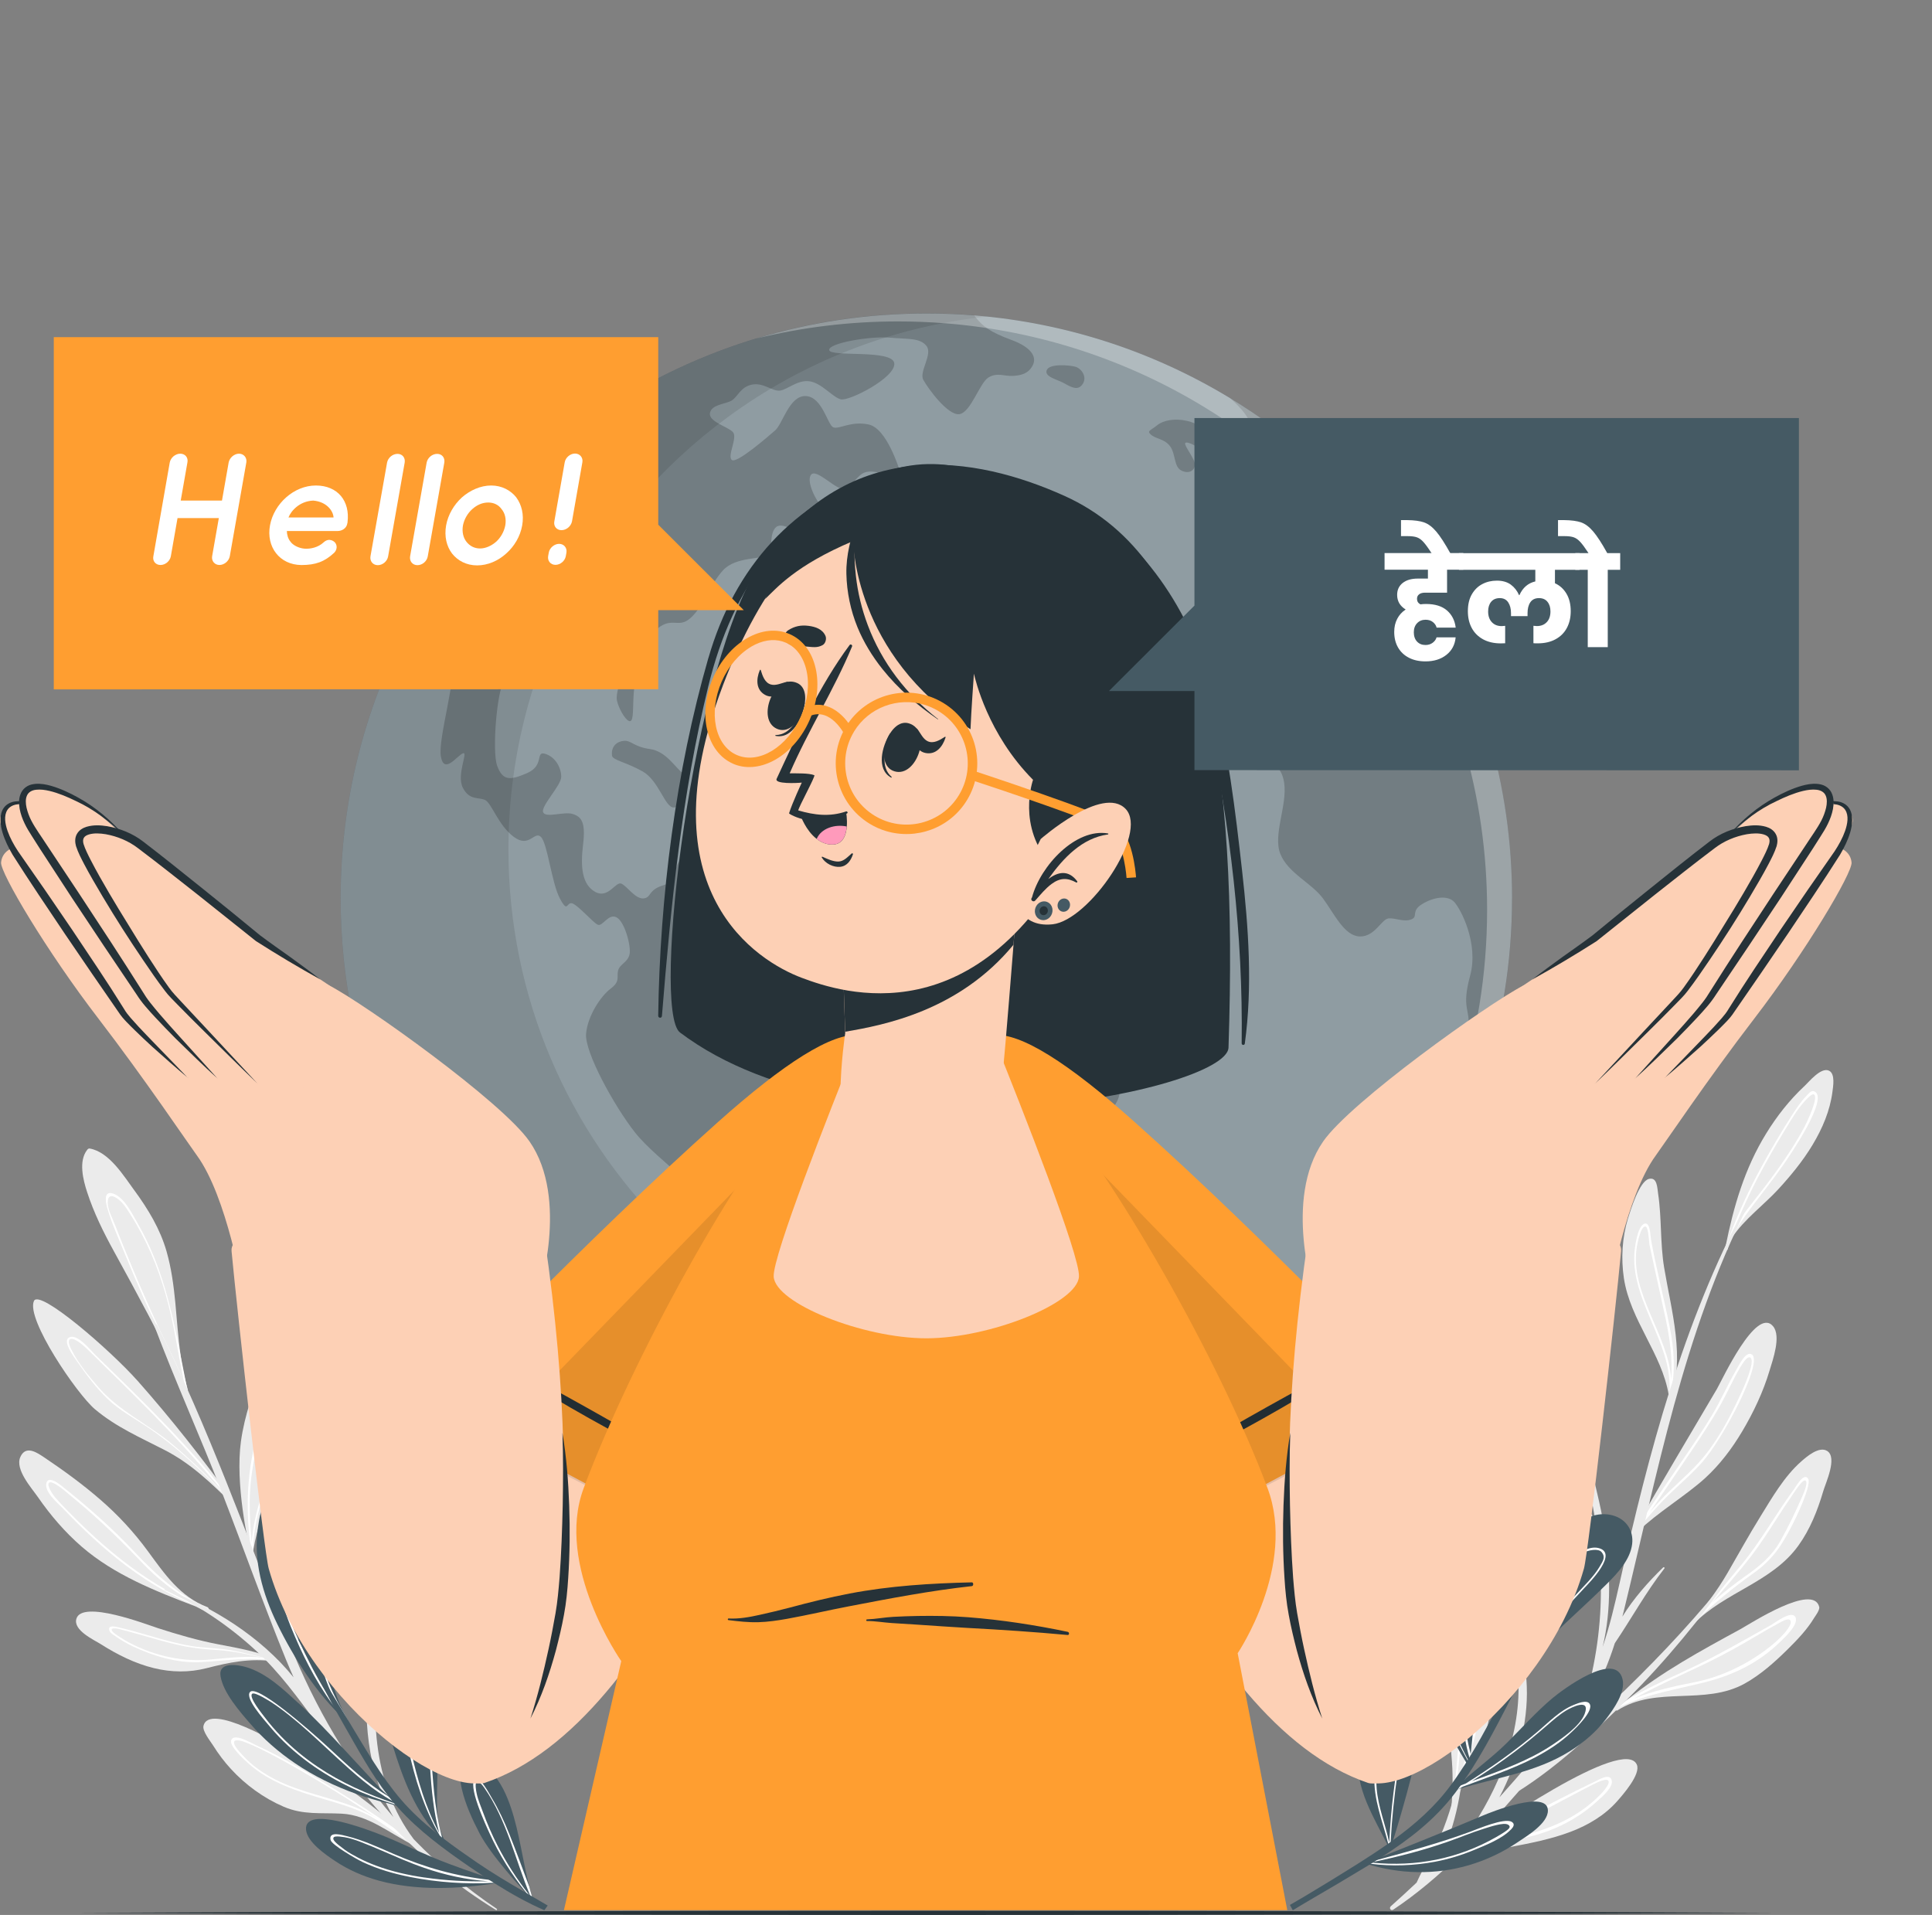 <svg width="340" height="337" viewBox="0 0 340 337" fill="none" xmlns="http://www.w3.org/2000/svg">
<rect x="0" y="0" width="340" height="337" fill="#808080" stroke="none"/>
<g clip-path="url(#clip0_313_2692)">
<path d="M286.513 214.376C285.477 217.772 285.255 221.428 285.777 224.935C286.884 232.336 292.459 238.204 293.669 245.494C293.519 246.37 293.337 247.255 293.1 248.132C293.1 248.147 293.1 248.163 293.084 248.179C293.084 248.179 293.084 248.195 293.084 248.203C293.084 248.203 293.084 248.219 293.084 248.226C293.084 248.266 293.123 248.29 293.147 248.305C293.203 248.203 293.242 248.1 293.29 248.005C293.377 247.824 293.463 247.642 293.535 247.452C293.653 247.192 293.748 246.931 293.851 246.663C293.883 246.678 293.914 246.544 293.914 246.513C296.634 239.025 294.136 230.724 292.87 223.127C292.143 218.783 292.451 214.399 291.803 210.071C291.645 209.037 291.653 207.078 290.166 207.473C288.49 207.923 286.94 212.985 286.521 214.376H286.513Z" fill="#EBEBEB"/>
<path d="M287.612 220.757C287.137 229.761 295.456 237.643 293.527 246.639C293.464 246.892 293.408 247.144 293.337 247.397C293.29 247.571 293.242 247.745 293.187 247.918C293.163 247.997 293.139 248.061 293.116 248.14C293.116 248.155 293.116 248.171 293.1 248.187C293.1 248.187 293.1 248.203 293.1 248.211C293.1 248.211 293.1 248.226 293.1 248.234C293.1 248.274 293.139 248.297 293.163 248.313C293.179 248.313 293.187 248.313 293.195 248.313C293.226 248.313 293.25 248.297 293.266 248.258C293.369 247.989 293.464 247.721 293.543 247.452C293.756 246.789 293.906 246.126 294.001 245.462C294.871 241.505 294.658 237.564 293.819 233.402C292.791 228.292 291.487 223.34 290.554 218.167C290.435 217.527 290.435 215.015 289.407 215.347C288.11 215.773 287.667 219.722 287.612 220.765V220.757ZM288.055 219.414C288.134 218.909 288.79 215.521 289.628 215.876C290.127 216.081 290.19 218.648 290.269 219.012C290.569 220.41 290.87 221.792 291.17 223.182C291.811 226.112 292.467 229.034 293.1 231.956C293.875 235.574 294.365 239.191 294.104 242.785C293.638 234.902 286.742 227.589 288.055 219.414Z" fill="white"/>
<path d="M284.354 300.835C284.354 300.953 284.457 301.119 284.615 301.017C291.447 296.625 299.964 300.203 307.041 296.278C309.88 294.698 312.339 292.487 314.633 290.22C316.325 288.546 318.025 286.769 319.259 284.723C319.425 284.447 320.295 283.333 320.152 282.78C319.069 278.571 308.125 285.687 306.298 286.698C299.141 290.599 292.594 294.153 286.331 299.153C285.675 299.666 285.026 300.203 284.378 300.756C284.354 300.772 284.354 300.803 284.362 300.843L284.354 300.835Z" fill="#EBEBEB"/>
<path d="M284.354 300.835C284.607 300.677 284.852 300.519 285.097 300.369C289.794 298.118 295.021 297.32 300.066 296.041C305.159 294.738 309.516 292.613 313.296 288.925C313.96 288.269 316.736 285.773 315.921 284.518C315.186 283.388 312.395 285.568 311.715 285.955C306.63 288.798 301.664 291.681 296.366 294.13C292.973 295.693 289.549 297.257 286.323 299.153C285.667 299.666 285.018 300.203 284.37 300.756C284.346 300.772 284.346 300.803 284.354 300.843V300.835ZM287.541 298.932C291.281 296.846 295.203 295.101 299.094 293.261C301.767 291.997 304.376 290.631 306.938 289.154C308.338 288.34 309.73 287.511 311.137 286.705C311.849 286.303 312.553 285.908 313.264 285.529C313.62 285.331 314.791 284.66 315.091 285.197C315.898 286.658 308.053 294.098 298.319 296.017C294.666 296.736 290.973 297.549 287.541 298.924V298.932Z" fill="white"/>
<path d="M295.717 287.922C295.717 287.922 295.701 287.993 295.725 288.017C295.748 288.04 295.788 288.048 295.827 288.017C295.97 287.874 296.112 287.74 296.254 287.606C296.768 287.1 297.267 286.579 297.757 286.058C297.844 285.955 297.939 285.868 298.026 285.774C298.057 285.774 298.081 285.766 298.105 285.742C303.561 280.166 311.833 278.468 316.482 272.007C318.554 269.132 319.867 265.799 320.863 262.419C321.29 260.958 323.394 256.496 321.551 255.342C320.12 254.442 317.874 256.401 316.941 257.23C313.968 259.868 311.864 263.549 309.792 266.897C307.76 270.167 305.918 273.54 303.988 276.857C302.193 279.937 300.105 282.685 297.883 285.379C297.18 286.232 296.46 287.085 295.725 287.938L295.717 287.922Z" fill="#EBEBEB"/>
<path d="M295.717 287.922C295.717 287.922 295.701 287.993 295.725 288.017C296.176 287.551 296.618 287.085 297.069 286.619C296.792 286.942 296.516 287.274 296.247 287.598C296.761 287.093 297.259 286.571 297.749 286.05C297.986 285.774 298.232 285.497 298.477 285.221C301.6 282.188 304.977 279.431 308.535 276.896C310.307 275.632 311.809 274.203 313.066 272.402C315.352 269.125 318.902 261.424 318.214 260.255C317.487 259.015 316.103 261.55 315.708 262.087C312.529 266.416 309.951 271.115 306.535 275.277C304.234 278.073 301.909 280.853 299.584 283.625C298.999 284.194 298.421 284.77 297.868 285.363C297.164 286.216 296.444 287.069 295.709 287.922H295.717ZM317.7 260.532C318.301 260.784 317.384 262.854 317.147 263.398C315.992 266.029 314.727 268.69 313.312 271.202C311.809 273.863 309.658 275.625 307.191 277.354C305.167 278.776 303.182 280.348 301.292 282.038C303.601 279.424 305.886 276.793 308.021 274.053C309.793 271.77 311.327 269.346 312.892 266.921C313.675 265.713 314.45 264.504 315.281 263.327C315.502 263.004 317.155 260.31 317.7 260.539" fill="white"/>
<path d="M255.048 322.31C255.048 322.31 255.071 322.373 255.103 322.373C255.135 322.373 255.166 322.365 255.174 322.318C255.206 322.144 255.245 321.978 255.277 321.796C255.404 321.164 255.506 320.533 255.601 319.901C255.617 319.782 255.641 319.672 255.649 319.553C255.672 319.53 255.68 319.514 255.688 319.49C256.89 312.643 262.117 307.224 262.275 300.124C262.347 296.965 261.635 293.853 260.654 290.86C260.227 289.572 259.523 285.229 257.586 285.308C256.076 285.371 255.411 287.938 255.143 289.02C254.289 292.455 254.597 296.23 254.763 299.729C254.921 303.157 255.261 306.569 255.514 309.981C255.752 313.148 255.601 316.22 255.324 319.332C255.238 320.312 255.135 321.307 255.032 322.302L255.048 322.31Z" fill="#EBEBEB"/>
<path d="M255.048 322.31C255.048 322.31 255.072 322.373 255.103 322.373C255.198 321.804 255.293 321.236 255.388 320.667C255.348 321.046 255.309 321.425 255.277 321.796C255.404 321.164 255.507 320.533 255.601 319.901C255.641 319.577 255.673 319.253 255.712 318.921C256.487 315.115 257.578 311.387 258.907 307.73C259.571 305.906 259.959 304.097 259.974 302.138C260.006 298.576 258.725 291.12 257.634 290.607C256.471 290.054 256.732 292.621 256.716 293.213C256.566 298 257.041 302.754 256.629 307.54C256.353 310.755 256.036 313.969 255.728 317.192C255.586 317.903 255.451 318.621 255.34 319.332C255.253 320.312 255.151 321.307 255.048 322.302V322.31ZM256.179 315.17C256.558 312.082 256.906 308.994 257.096 305.906C257.246 303.339 257.151 300.772 257.08 298.205C257.041 296.918 257.009 295.638 257.025 294.359C257.025 294.011 256.882 291.192 257.396 291.089C257.966 290.97 258.337 292.953 258.44 293.474C258.915 295.994 259.334 298.584 259.555 301.151C259.792 303.868 259.097 306.245 258.156 308.757C257.381 310.818 256.716 312.982 256.179 315.17Z" fill="white"/>
<path d="M254.257 327.988C254.375 327.988 254.557 327.941 254.786 327.807C261.769 325.137 269.416 325.019 276.438 322.349C279.506 321.18 282.408 319.466 284.599 316.979C285.532 315.92 288.782 312.256 288.062 310.565C285.927 305.463 262.346 321.536 254.597 327.317C254.439 327.396 254.32 327.475 254.241 327.562C254.004 327.783 254.043 327.98 254.257 327.996V327.988Z" fill="#EBEBEB"/>
<path d="M254.257 327.988C254.778 327.704 255.292 327.412 255.822 327.135C257.522 326.456 259.231 325.809 260.978 325.256C263.746 324.387 266.593 323.866 269.408 323.163C273.804 322.057 277.861 319.964 281.19 316.876C281.918 316.212 284.069 314.435 283.602 313.195C283.175 312.066 281.412 313.18 280.787 313.472C271.922 317.697 263.295 322.555 254.699 327.325C254.541 327.404 254.391 327.475 254.249 327.554C254.011 327.775 254.051 327.973 254.264 327.988H254.257ZM258.369 325.737C261.737 323.905 265.106 322.089 268.475 320.288C271.124 318.874 273.765 317.476 276.422 316.086C277.735 315.399 279.039 314.696 280.36 314.033C280.882 313.772 282.898 312.745 283.088 313.472C283.27 314.143 281.886 315.557 281.633 315.818C277.648 319.909 272.539 322.017 267.067 323.234C264.11 323.889 261.184 324.679 258.361 325.737H258.369Z" fill="white"/>
<path d="M287.73 269.03C287.675 269.125 287.667 269.219 287.699 269.298C287.738 269.417 287.865 269.504 287.999 269.512C288.062 269.527 288.134 269.512 288.205 269.496C288.244 269.496 288.284 269.496 288.323 269.456C291.621 266.234 296.658 263.233 300.051 260.144C302.652 257.767 304.795 254.932 306.598 251.899C308.591 248.55 310.307 244.917 311.422 241.173C311.952 239.389 313.494 235.171 312.039 233.41C309.057 229.792 303.024 242.943 302.162 244.412C297.314 252.602 292.483 260.792 287.722 269.03H287.73Z" fill="#EBEBEB"/>
<path d="M287.699 269.298C287.738 269.417 287.865 269.504 287.999 269.512C288.197 269.235 288.387 268.951 288.584 268.674C289.873 267.158 291.162 265.649 292.546 264.204C294.784 261.85 297.346 259.813 299.505 257.388C303.269 253.163 310.331 239.704 308.298 238.362C307.239 237.659 305.934 240.431 305.546 241.087C304.028 243.677 302.85 246.441 301.292 249.024C299.671 251.733 297.892 254.339 296.113 256.946C293.376 260.958 290.617 264.962 287.928 269.006C287.849 269.101 287.778 269.196 287.699 269.29V269.298ZM290.403 266.036C292.839 262.49 295.243 258.92 297.655 255.358C299.315 252.894 300.96 250.406 302.447 247.832C303.269 246.386 304.012 244.901 304.756 243.409C305.119 242.69 305.483 241.955 305.894 241.252C306.25 240.652 307.571 238.133 308.164 239.057C308.733 239.941 306.97 243.922 306.551 244.846C305.863 246.347 305.159 247.832 304.392 249.293C302.889 252.168 301.158 254.948 298.975 257.372C296.793 259.781 294.246 261.819 292.04 264.212C291.487 264.812 290.933 265.42 290.395 266.044L290.403 266.036Z" fill="white"/>
<path d="M248.176 275.585C254.241 282.172 264.039 284.004 267.605 295.543C267.613 295.591 267.668 295.591 267.692 295.559C267.708 295.559 267.716 295.535 267.708 295.52C267.487 294.359 267.226 293.198 266.909 292.045C265.264 285.845 262.362 279.818 258.519 274.74C256.194 271.691 253.45 268.935 250.327 266.724C248.729 265.594 245.266 262.711 243.273 263.154C238.963 264.117 247.069 274.392 248.176 275.593V275.585Z" fill="#EBEBEB"/>
<path d="M248.54 271.526C250.983 276.312 255.831 279.416 259.539 283.143C262.094 285.71 264.418 288.522 266.253 291.626C266.759 292.921 267.234 294.224 267.692 295.559C267.708 295.559 267.716 295.535 267.708 295.52C267.487 294.359 267.226 293.198 266.909 292.045C266.87 291.981 266.838 291.918 266.807 291.863C265.518 288.317 263.73 284.913 261.769 281.793C259.01 277.402 255.633 273.389 251.766 269.938C251.102 269.338 248.896 266.724 247.749 267.395C246.65 268.035 248.2 270.87 248.54 271.533V271.526ZM248.129 267.806C248.967 267.49 252.857 271.352 254.384 272.931C257.673 276.32 260.52 280.134 262.837 284.241C263.857 286.042 264.719 287.874 265.502 289.746C264.197 287.803 262.718 285.979 261.113 284.257C257.768 280.679 253.585 277.812 250.548 273.966C249.757 272.963 249.062 271.873 248.54 270.696C248.334 270.23 247.369 268.09 248.129 267.806Z" fill="white"/>
<path d="M255.704 239.641C255.308 242.848 255.269 246.118 255.641 249.332C256.352 255.619 258.559 261.503 261.983 266.803C262.046 266.897 262.101 266.992 262.164 267.087C262.22 267.395 262.275 267.703 262.354 268.003C262.37 268.074 262.378 268.137 262.402 268.208C262.402 268.224 262.41 268.232 262.418 268.256C262.465 268.303 262.56 268.287 262.552 268.193C262.552 267.813 262.552 267.434 262.568 267.055C262.686 259.252 264.134 251.615 263.09 243.804C262.852 242.098 261.745 230.93 257.839 232.841C256.02 233.726 255.902 238.006 255.704 239.641Z" fill="#EBEBEB"/>
<path d="M257.262 241.213C256.993 246.023 258.258 251.18 259.247 255.864C260.014 259.505 260.836 263.225 261.983 266.803C262.07 267.095 262.172 267.395 262.267 267.679C262.291 267.782 262.323 267.892 262.354 268.003C262.37 268.09 262.386 268.169 262.418 268.256C262.465 268.303 262.56 268.287 262.552 268.193C262.552 267.813 262.552 267.434 262.568 267.055C262.489 266.771 262.41 266.487 262.331 266.194C261.761 261.953 261.817 257.688 261.848 253.384C261.864 251.062 261.832 248.748 261.627 246.434C261.429 244.206 261.326 241.813 260.63 239.673C260.33 238.741 259.697 236.893 258.385 237.58C257.278 238.156 257.309 240.186 257.246 241.205L257.262 241.213ZM260.132 239.594C260.955 242.121 261.081 245.091 261.263 247.729C261.445 250.256 261.413 252.799 261.39 255.335C261.366 258.02 261.334 260.753 261.579 263.438C260.654 260.058 259.761 256.669 259.104 253.194C258.59 250.477 258.132 247.753 257.815 245.004C257.649 243.59 257.546 242.169 257.673 240.739C257.713 240.234 257.768 239.728 257.879 239.238C258.219 237.675 259.761 238.449 260.132 239.586V239.594Z" fill="white"/>
<path d="M303.664 219.375C303.633 219.501 303.617 219.62 303.585 219.746C303.546 219.944 303.727 220.038 303.878 220.007C303.957 219.983 304.02 219.928 304.044 219.833C304.099 219.612 304.147 219.383 304.202 219.154C304.241 218.964 304.289 218.783 304.328 218.601C304.494 218.301 304.676 218.001 304.874 217.716C306.946 214.589 310.536 211.935 312.972 209.266C315.194 206.841 317.289 204.29 318.989 201.462C320.705 198.603 322.05 195.484 322.477 192.151C322.587 191.258 323.014 188.991 321.891 188.431C320.476 187.72 318.317 190.429 317.55 191.132C314.917 193.588 312.679 196.447 310.797 199.512C307.009 205.664 305.072 212.369 303.664 219.383V219.375Z" fill="#EBEBEB"/>
<path d="M304.297 217.827C304.06 218.332 303.838 218.854 303.664 219.383C303.633 219.509 303.617 219.628 303.585 219.754C303.546 219.952 303.727 220.046 303.878 220.015C303.901 219.928 303.933 219.833 303.965 219.746C304.044 219.549 304.123 219.351 304.202 219.154C304.407 218.664 304.637 218.19 304.874 217.716C305.712 216.05 306.724 214.486 307.911 212.891C309.895 210.237 311.983 207.662 313.873 204.937C314.822 203.571 322.097 193.051 319.234 192.048C318.697 191.85 318.175 192.577 317.89 192.869C316.878 193.92 316.056 195.168 315.273 196.392C313.446 199.243 311.73 202.165 310.101 205.135C307.871 209.226 305.886 213.444 304.289 217.819L304.297 217.827ZM309.5 206.967C310.892 204.337 312.363 201.755 313.905 199.211C314.656 197.971 315.407 196.724 316.222 195.523C316.625 194.931 318.673 192.261 319.234 192.609C320.057 193.122 318.104 197.276 317.511 198.398C316.83 199.677 316.095 200.917 315.32 202.134C313.762 204.59 312.046 206.944 310.275 209.25C308.717 211.295 306.851 213.467 305.396 215.821C306.598 212.796 307.982 209.85 309.492 206.959L309.5 206.967Z" fill="white"/>
<path d="M278.644 255.982C278.684 256.109 278.724 256.219 278.763 256.346C278.826 256.535 279.032 256.527 279.143 256.425C279.206 256.369 279.23 256.282 279.198 256.188C279.127 255.966 279.064 255.745 278.992 255.524C278.937 255.335 278.882 255.161 278.826 254.979C278.826 254.632 278.826 254.284 278.85 253.937C279.064 250.193 280.843 246.102 281.61 242.571C282.314 239.357 282.843 236.103 282.891 232.802C282.938 229.469 282.535 226.088 281.23 223C280.874 222.171 280.107 219.999 278.858 220.078C277.276 220.173 276.77 223.6 276.462 224.596C275.426 228.039 274.92 231.633 274.825 235.226C274.635 242.445 276.328 249.222 278.637 255.99L278.644 255.982Z" fill="#EBEBEB"/>
<path d="M278.415 254.324C278.463 254.884 278.534 255.445 278.652 255.982C278.692 256.109 278.731 256.219 278.771 256.346C278.834 256.535 279.04 256.527 279.151 256.425C279.127 256.33 279.103 256.243 279.087 256.148C279.064 255.935 279.024 255.729 279 255.516C278.937 254.987 278.89 254.466 278.858 253.937C278.747 252.081 278.834 250.217 279.064 248.242C279.451 244.957 279.957 241.679 280.226 238.37C280.36 236.711 281.373 223.964 278.391 224.532C277.83 224.635 277.743 225.52 277.64 225.922C277.292 227.336 277.205 228.829 277.15 230.282C277.008 233.662 276.984 237.059 277.071 240.439C277.197 245.099 277.601 249.743 278.415 254.324ZM277.458 242.319C277.34 239.341 277.316 236.371 277.371 233.402C277.395 231.956 277.419 230.495 277.522 229.05C277.569 228.331 278.004 224.998 278.66 225.022C279.633 225.054 280.028 229.627 280.084 230.89C280.139 232.336 280.123 233.781 280.068 235.218C279.957 238.125 279.649 241.016 279.285 243.898C278.969 246.449 278.447 249.261 278.368 252.025C277.893 248.803 277.601 245.565 277.458 242.311V242.319Z" fill="white"/>
<path d="M261.603 261.219C262.647 267.995 263.928 274.622 265.715 281.24C267.099 286.342 268.491 291.523 268.689 296.831C268.926 303.181 267.083 310.226 263.857 316.315C265.723 314.238 267.566 312.129 269.392 309.981C273.109 305.629 276.802 301.151 279.443 296.041C279.704 295.535 279.941 295.022 280.178 294.509C280.155 294.477 280.147 294.438 280.155 294.382C281.673 287.456 282.045 280.679 281.491 273.824C280.329 270.207 278.897 266.96 277.007 263.533C275.141 260.152 273.354 256.859 272.366 253.099C272.31 252.886 272.611 252.76 272.698 252.973C274.596 257.949 278.502 262.79 280.795 267.948C280.661 267.095 280.526 266.25 280.368 265.389C278.874 257.222 276.043 249.024 279.032 240.858C279.135 240.581 279.522 240.771 279.435 241.039C276.62 250.13 281.048 260.145 282.361 269.18C283.342 275.901 283.666 283.136 282.037 289.833C283.294 286.153 284.18 282.338 285.034 278.539C290.174 255.627 296.128 232.841 307.278 212.014C307.389 211.809 307.713 211.951 307.61 212.164C296.192 234.76 291.668 259.323 285.722 283.673C285.651 283.949 285.579 284.226 285.508 284.502C287.485 281.287 290.103 278.349 292.681 275.846C292.815 275.719 293.021 275.877 292.902 276.027C289.636 280.213 287.137 284.794 284.188 289.162C283.104 292.566 281.752 295.859 279.925 298.971C277.743 302.675 275.094 306.056 272.334 309.341C276.992 305.44 281.689 301.593 286.07 297.344C292.681 290.931 298.991 284.123 304.7 276.88C304.779 276.778 304.937 276.904 304.858 277.015C299.228 284.849 293.179 292.289 286.323 299.097C280.526 304.855 274.311 310.723 267.352 315.146C260.702 322.791 253.593 330.476 245.179 336.076C244.776 336.344 244.404 335.792 244.752 335.476C246.294 334.109 247.804 332.711 249.299 331.306C250.754 328.067 252.762 325.098 254.051 321.741C255.57 317.792 256.59 313.74 257.135 309.554C257.175 309.246 257.626 309.325 257.61 309.626C257.262 315.328 255.981 322.349 252.928 327.799C255.056 325.698 257.143 323.565 259.183 321.386C264.648 313.053 268.206 303.149 267.012 293.174C266.395 288.048 264.924 283.096 263.722 278.097C262.378 272.521 261.69 266.953 261.208 261.25C261.184 261.005 261.548 260.966 261.587 261.211L261.603 261.219Z" fill="#EBEBEB"/>
<path d="M76.048 228.908C77.227 232.154 76.989 236.15 76.839 239.539C76.681 243.417 76.183 247.263 75.487 251.078C74.846 254.632 74.024 258.146 73.146 261.645C73.138 261.677 73.13 261.708 73.115 261.74C73.059 261.969 73.004 262.198 72.941 262.427C72.909 262.711 72.87 262.996 72.822 263.288C72.806 263.375 72.743 263.422 72.672 263.43C72.577 263.446 72.482 263.391 72.49 263.272C72.506 263.114 72.522 262.956 72.537 262.806C73.107 256.243 69.319 250.256 69.09 243.756C68.963 240.194 69.825 236.624 70.489 233.141C70.853 231.214 70.948 228.718 71.699 226.91C71.897 226.428 71.944 225.907 72.482 225.654C74.143 224.872 75.637 227.778 76.048 228.908Z" fill="#EBEBEB"/>
<path d="M74.491 231.34C73.455 230.495 72.854 232.849 72.648 233.489C71.296 237.825 70.537 242.982 71.312 247.468C72.15 252.397 73.052 257.333 72.68 262.324C72.632 262.49 72.585 262.648 72.537 262.814C72.53 262.964 72.506 263.122 72.49 263.28C72.474 263.406 72.577 263.454 72.672 263.438C72.688 263.335 72.704 263.241 72.719 263.146C72.862 262.68 72.996 262.214 73.115 261.748C73.123 261.716 73.131 261.685 73.146 261.653C74.008 258.312 74.396 254.805 74.878 251.425C75.55 246.639 76.033 241.782 75.645 236.956C75.558 235.787 75.416 234.626 75.21 233.473C75.108 232.896 74.997 231.759 74.491 231.348V231.34ZM75.068 234.263C75.258 235.479 75.376 236.711 75.44 237.943C75.669 242.192 75.274 246.449 74.696 250.659C74.206 254.253 73.811 257.996 72.885 261.55C73.115 258.715 72.925 255.864 72.522 253.02C72.221 250.888 71.778 248.795 71.462 246.663C71.098 244.262 71.359 241.892 71.715 239.499C72.039 237.311 72.332 234.934 73.154 232.865C73.32 232.446 73.803 231.506 74.166 231.57C74.815 231.688 74.989 233.773 75.06 234.255L75.068 234.263Z" fill="white"/>
<path d="M46.544 279.028C46.544 279.028 46.544 279.005 46.529 279.013L46.544 279.028Z" fill="#EBEBEB"/>
<path d="M72.846 324.355C72.925 324.411 72.941 324.482 72.917 324.545C72.901 324.616 72.854 324.671 72.783 324.687C72.743 324.687 72.688 324.687 72.648 324.671C68.631 322.641 64.788 319.411 60.13 319.174C56.485 318.985 53.353 319.435 49.898 317.942C46.41 316.441 43.2 314.104 40.638 311.308C39.459 310.028 38.408 308.622 37.483 307.146C37.04 306.435 35.6 304.666 35.806 303.749C36.747 299.484 49.423 307.074 51.108 308.101C58.565 312.635 66.156 317.729 72.379 323.881C72.395 323.905 72.403 323.929 72.395 323.952C72.395 323.984 72.379 324.008 72.348 324.024C72.514 324.134 72.68 324.245 72.838 324.363L72.846 324.355Z" fill="#EBEBEB"/>
<path d="M72.846 324.355C72.68 324.237 72.513 324.126 72.355 324.016C72.379 324 72.395 323.968 72.403 323.945C68.283 320.825 63.91 317.982 59.521 315.257C54.808 312.335 49.977 309.333 44.908 307.051C44.212 306.735 41.333 305.013 40.732 306.135C40.147 307.209 43.128 309.807 43.761 310.376C47.525 313.732 52.428 315.273 57.172 316.663C60.257 317.571 63.277 318.432 66.037 320.13C68.354 321.559 70.497 323.242 72.798 324.687C72.861 324.671 72.917 324.616 72.933 324.561C71.754 323.81 70.616 322.989 69.485 322.183C70.639 322.973 71.786 323.763 72.933 324.553C72.956 324.482 72.933 324.411 72.861 324.363L72.846 324.355ZM62.455 318.013C57.837 316.212 52.887 315.423 48.442 313.156C46.315 312.074 44.307 310.684 42.701 308.899C42.393 308.559 40.891 307.051 41.231 306.451C41.46 306.048 42.654 306.419 42.828 306.482C44.141 306.964 45.414 307.556 46.663 308.188C51.012 310.4 55.227 312.903 59.371 315.47C61.672 316.892 63.926 318.377 66.156 319.901C64.985 319.174 63.76 318.511 62.455 318.005V318.013Z" fill="white"/>
<path d="M54.508 236.008C55.006 239.862 54.231 243.875 53.179 247.587C50.744 256.156 46.039 264.117 44.544 272.955C44.481 273.303 44.434 273.65 44.386 273.998C44.465 274.456 44.402 274.345 44.26 273.808C43.611 271.462 41.373 261.1 42.401 253.66C43.042 249.024 44.647 244.641 46.252 240.265C47.17 237.769 48.063 235.266 49.004 232.778C49.305 231.98 49.732 229.698 50.942 229.524C53.282 229.176 54.326 234.508 54.524 236.016L54.508 236.008Z" fill="#EBEBEB"/>
<path d="M50.451 236.782C50.024 236.569 49.7 236.719 49.415 237.059C49.091 237.454 49.028 238.117 48.909 238.575C48.672 239.491 48.435 240.392 48.206 241.3C46.577 247.571 44.394 253.984 43.793 260.46C43.39 264.749 43.619 269.093 44.26 273.382C44.26 273.524 44.26 273.666 44.26 273.8C44.402 274.337 44.465 274.448 44.386 273.99C44.434 273.642 44.489 273.295 44.544 272.947C44.544 272.465 44.56 271.984 44.592 271.502C44.797 268.153 45.754 264.939 46.782 261.764C48.735 255.73 50.459 249.585 51.21 243.274C51.368 241.876 51.511 240.423 51.353 239.025C51.282 238.386 51.123 237.122 50.443 236.782H50.451ZM51.021 238.812C51.076 239.128 51.1 239.428 51.115 239.744C51.147 240.407 51.115 241.087 51.068 241.75C50.957 243.361 50.696 244.957 50.42 246.552C49.415 252.239 47.739 257.672 46.023 263.169C45.177 265.886 44.473 268.651 44.299 271.494C44.062 269.109 43.935 266.724 43.943 264.346C43.967 258.233 45.675 252.444 47.185 246.568C47.557 245.115 47.937 243.654 48.316 242.208C48.498 241.482 48.688 240.755 48.878 240.028L49.154 238.938C49.336 238.212 49.233 237.904 50.048 237.675C51.052 237.398 50.894 237.967 51.036 238.82L51.021 238.812Z" fill="white"/>
<path d="M60.62 271.841C61.68 274.685 62.463 277.639 62.961 280.632C63.958 286.642 63.032 293.593 64.614 299.587C64.756 299.974 64.883 300.377 64.993 300.78C65.041 300.93 65.081 301.08 65.112 301.23C65.128 301.317 65.001 301.356 64.97 301.277C64.843 301.025 64.725 300.772 64.59 300.519C64.59 300.519 64.59 300.511 64.59 300.503C64.527 300.369 64.456 300.235 64.392 300.101C61.411 294.272 57.576 288.941 56.311 282.385C55.528 278.357 54.279 267.245 56.943 266.4C58.13 266.021 59.98 270.104 60.636 271.834L60.62 271.841Z" fill="#EBEBEB"/>
<path d="M58.201 272.426C57.56 272.726 57.584 273.966 57.544 274.487C57.442 275.83 57.568 277.283 57.695 278.626C57.924 281.193 58.501 283.704 59.197 286.176C60.534 290.899 62.194 295.662 64.385 300.093C64.448 300.227 64.519 300.361 64.582 300.495C64.582 300.495 64.582 300.503 64.582 300.511C64.717 300.764 64.843 301.017 64.962 301.269C65.001 301.348 65.128 301.301 65.104 301.222C65.065 301.072 65.033 300.922 64.986 300.772C63.025 295.63 62.202 290.236 61.522 284.763C61.372 283.538 60.376 271.383 58.193 272.418L58.201 272.426ZM60.186 277.354C60.376 278.499 60.534 279.645 60.692 280.806C61.056 283.491 61.356 286.192 61.752 288.87C62.178 291.784 62.732 294.714 63.578 297.549C62.226 294.303 60.953 291.034 59.925 287.637C59.261 285.41 58.66 283.167 58.28 280.877C58.074 279.637 57.932 278.381 57.892 277.117C57.869 276.517 57.616 273.034 58.335 272.734C59.229 272.363 60.115 276.849 60.194 277.346L60.186 277.354Z" fill="white"/>
<path d="M86.06 259.971C87.53 261.779 86.835 265.381 86.044 267.276C84.905 270.001 82.825 272.126 80.54 273.927C77.227 276.549 73.526 278.563 70.734 281.801C67.959 285 68.852 284.036 66.915 288.143C66.876 288.222 66.796 288.222 66.733 288.159C66.638 288.064 66.559 287.835 66.615 287.503C66.615 287.472 66.622 287.432 66.63 287.393C68.418 280.648 71.881 275.332 76.475 270.064C79.085 267.079 80.659 263.296 83.371 260.421C84.375 259.355 85.047 258.723 86.06 259.971Z" fill="#EBEBEB"/>
<path d="M84.502 263.525C83.505 263.051 82.256 265.073 81.75 265.8C80.279 267.908 78.84 270.009 77.005 271.826C75.384 273.421 73.771 274.977 72.371 276.77C70.244 279.51 68.536 282.559 67.342 285.805C67.073 286.35 66.836 286.919 66.623 287.503C66.575 287.835 66.646 288.064 66.741 288.159C66.765 288.08 66.789 288.009 66.812 287.938C68.433 283.602 71.193 280.277 74.997 277.394C78.785 274.527 82.351 271.344 84.375 266.953C84.731 266.171 85.427 263.967 84.51 263.525H84.502ZM84.344 266.392C84.019 267.15 83.64 267.885 83.221 268.595C82.454 269.875 81.544 271.075 80.548 272.189C78.769 274.163 76.689 275.767 74.578 277.362C72.095 279.25 69.928 281.445 68.338 283.996C69.572 281.264 71.122 278.673 73.036 276.328C74.744 274.242 76.831 272.552 78.579 270.522C79.386 269.583 80.105 268.58 80.817 267.577C81.196 267.032 81.584 266.479 81.963 265.942C82.303 265.46 83.387 263.738 84.114 263.88C85.055 264.054 84.478 266.1 84.352 266.4L84.344 266.392Z" fill="white"/>
<path d="M24.166 242.943C30.136 249.68 35.695 256.764 40.978 264.046C41.049 264.141 41.041 264.252 40.978 264.323C40.978 264.346 40.962 264.362 40.954 264.37C40.986 264.417 41.025 264.465 41.049 264.512C41.08 264.567 41.065 264.623 41.017 264.654C41.001 264.654 40.993 264.662 40.986 264.67H40.97C40.938 264.67 40.899 264.67 40.867 264.639C37.142 260.99 33.639 257.578 28.95 255.169C24.664 252.965 20.433 251.133 16.709 248.005C13.53 245.32 4.515 232.099 5.978 228.94C6.967 226.815 19.398 237.588 24.158 242.943H24.166Z" fill="#EBEBEB"/>
<path d="M16.772 238.441C15.997 237.691 13.704 234.729 12.249 235.329C10.786 235.937 13.119 238.923 13.546 239.554C15.143 241.869 16.835 244.143 18.86 246.118C20.876 248.076 23.264 249.38 25.597 250.912C31.322 254.695 36.375 259.615 40.978 264.662C40.978 264.662 40.986 264.662 40.993 264.662C41.009 264.662 41.017 264.654 41.025 264.646C41.065 264.615 41.088 264.56 41.057 264.504C41.033 264.457 40.993 264.409 40.962 264.362C40.978 264.346 40.986 264.33 40.986 264.315C33.774 254.948 25.233 246.647 16.772 238.433V238.441ZM40.48 264.03C37.348 260.516 33.932 257.175 30.318 254.158C26.103 250.635 21.019 248.369 17.373 244.183C15.641 242.192 13.767 239.941 12.597 237.564C12.439 237.24 11.846 236.166 12.249 235.748C12.605 235.368 13.633 235.842 14.922 237.019C15.989 237.999 17.002 239.033 18.029 240.052C22.102 244.025 26.151 248.021 30.065 252.152C33.687 255.982 37.158 259.947 40.48 264.038V264.03Z" fill="white"/>
<path d="M49.02 292.321C49.02 292.321 49.02 292.384 48.996 292.416C48.965 292.495 48.886 292.55 48.799 292.518C48.609 292.455 48.419 292.4 48.229 292.337C48.213 292.345 48.206 292.353 48.182 292.353C43.912 291.808 40.44 292.526 36.328 293.577C33.268 294.359 30.144 294.311 27.084 293.561C23.763 292.755 20.639 291.184 17.761 289.359C16.59 288.609 12.834 286.927 13.443 284.873C14.447 281.493 25.835 285.892 27.811 286.532C31.338 287.669 34.834 288.688 38.479 289.383C42.045 290.07 45.62 290.662 48.941 292.21C48.996 292.234 49.02 292.274 49.012 292.321H49.02Z" fill="#EBEBEB"/>
<path d="M46.758 291.8V291.792C44.694 291.318 42.638 290.765 40.559 290.402C38.226 289.991 35.846 290.046 33.505 289.644C29.124 288.885 24.957 287.298 20.631 286.334C20.07 286.208 18.955 285.995 19.247 286.95C19.366 287.369 19.975 287.709 20.291 287.93C21.248 288.617 22.276 289.209 23.343 289.715C26.949 291.436 31.133 292.692 35.166 292.511C39.839 292.297 44.386 291.421 48.996 292.408C49.012 292.376 49.02 292.345 49.02 292.313C48.276 292.076 47.517 291.91 46.758 291.8ZM36.636 292.084C31.591 292.487 26.333 291.168 21.936 288.625C21.525 288.38 20.433 287.685 20.054 287.369C19.69 287.069 19.168 286.421 20.544 286.595C20.868 286.634 21.185 286.745 21.501 286.824C22.616 287.1 23.731 287.416 24.846 287.732C27.218 288.404 29.575 289.114 31.994 289.62C34.145 290.078 36.288 290.26 38.479 290.394C41.12 290.56 43.714 291.176 46.3 291.729C43.113 291.334 39.823 291.831 36.636 292.076V292.084Z" fill="white"/>
<path d="M36.708 283.072C36.723 283.136 36.731 283.207 36.708 283.27C36.708 283.309 36.692 283.333 36.676 283.365C36.66 283.404 36.629 283.444 36.597 283.467C36.589 283.483 36.581 283.491 36.565 283.499C36.486 283.554 36.383 283.578 36.265 283.531C35.624 283.294 35.015 283.017 34.446 282.709C27.369 280.016 20.117 277.165 14.36 272.173C11.419 269.622 8.872 266.652 6.666 263.454C5.583 261.89 2.594 258.597 3.582 256.401C4.539 254.268 6.5 255.619 7.829 256.511C11.261 258.818 14.621 261.266 17.737 263.983C20.845 266.684 23.597 269.67 26.024 272.979C28.919 276.928 31.694 281.019 36.47 282.812C36.605 282.859 36.676 282.954 36.708 283.065V283.072Z" fill="#EBEBEB"/>
<path d="M23.644 273.081C19.675 268.848 15.254 264.986 10.707 261.385C10.122 260.911 8.414 259.702 8.153 261.061C7.845 262.656 10.209 264.544 11.111 265.491C14.543 269.101 18.196 272.529 22.181 275.53C26.625 278.886 31.418 281.596 36.684 283.373C36.7 283.341 36.716 283.309 36.716 283.278C28.152 280.103 20.718 274.543 14.234 268.2C12.676 266.668 11.095 265.128 9.663 263.47C9.434 263.201 8.121 261.416 8.635 260.934C9.086 260.508 10.929 261.969 11.15 262.151C12.178 263.004 13.206 263.857 14.234 264.725C18.093 267.995 21.644 271.478 25.131 275.127C28.492 278.642 32.264 281.382 36.716 283.278C36.731 283.215 36.731 283.144 36.716 283.08C31.528 280.798 27.519 277.204 23.644 273.089V273.081Z" fill="white"/>
<path d="M23.699 209.558C26.079 212.82 28.159 216.247 29.29 220.149C31.014 226.12 30.911 232.359 31.773 238.472C31.773 238.496 31.773 238.52 31.781 238.543C32.01 240.194 32.319 241.845 32.754 243.472C32.84 243.819 32.935 244.167 33.046 244.514C33.07 244.601 33.054 244.68 33.014 244.728C32.975 244.767 32.928 244.791 32.872 244.799C32.825 244.807 32.769 244.814 32.722 244.799C32.651 244.767 32.587 244.72 32.556 244.633C32.382 244.143 32.232 243.653 32.081 243.156C32.05 243.148 32.026 243.132 32.002 243.093C28.349 235.471 24.205 227.763 20.054 220.22C18.219 216.879 16.511 213.428 15.333 209.795C14.629 207.646 13.783 204.329 15.349 202.347C15.444 202.221 15.594 202.094 15.768 202.118C19.223 202.702 21.809 206.991 23.699 209.566V209.558Z" fill="#EBEBEB"/>
<path d="M19.888 210.04C18.235 209.51 18.575 211.461 18.844 212.448C19.556 215.063 20.734 217.63 21.762 220.149C22.916 222.992 24.118 225.82 25.36 228.631C27.708 233.931 30.982 239.207 32.714 244.759C32.714 244.767 32.714 244.775 32.714 244.783C32.761 244.807 32.817 244.807 32.864 244.791C32.92 244.783 32.967 244.751 33.007 244.72C32.92 244.301 32.833 243.89 32.754 243.472C32.421 241.829 32.105 240.186 31.781 238.543C31.781 238.52 31.773 238.496 31.773 238.472C30.207 230.559 28.491 222.724 24.324 215.465C23.351 213.783 21.912 210.695 19.888 210.04ZM24.83 216.958C27.297 221.555 28.942 226.436 30.081 231.451C30.99 235.447 31.599 239.507 32.437 243.519C31.291 240.297 29.598 237.232 28.151 234.113C25.874 229.216 23.715 224.256 21.699 219.249C21.208 218.048 20.734 216.84 20.267 215.623C19.848 214.549 18.962 212.875 18.955 211.698C18.947 209.424 20.845 210.964 21.469 211.643C22.007 212.227 22.434 212.914 22.861 213.586C23.565 214.684 24.221 215.813 24.838 216.966L24.83 216.958Z" fill="white"/>
<path d="M74.182 250.683C73.139 258.178 71.707 265.412 69.667 272.702C67.809 279.337 65.879 285.971 64.978 292.819C63.776 301.909 64.598 311.876 69.24 319.782C61.483 310.81 55.417 300.432 50.965 289.264C43.485 270.507 36.716 251.228 27.638 233.165C27.487 232.865 27.068 233.102 27.187 233.394C30.911 243.259 35.276 252.878 39.088 262.719C42.868 272.489 46.379 282.377 50.333 292.076C50.76 293.127 51.211 294.161 51.669 295.188C45.873 288.017 37.372 282.725 29.029 279.66C28.927 279.621 28.879 279.779 28.982 279.826C34.913 282.433 40.314 286.129 45.066 290.504C49.218 294.327 52.381 298.758 55.726 303.236C63.286 316.671 73.835 327.815 87.285 336.131C87.428 336.218 87.554 336.005 87.42 335.918C82.066 332.324 77.211 328.217 72.822 323.684C65.365 313.819 65.01 300.653 67.239 288.688C68.41 282.409 70.07 276.256 71.557 270.049C73.067 263.762 74.712 257.206 74.554 250.699C74.554 250.469 74.23 250.462 74.198 250.683H74.182Z" fill="#EBEBEB"/>
<path d="M258.179 310.423C255.237 305.534 251.869 300.124 252.818 294.209C253.695 288.743 256.258 282.875 261.659 280.553C263.201 279.89 264.284 279.732 264.529 281.635C264.901 284.541 263.287 287.827 262.362 290.497C261.152 293.956 260.172 297.415 259.626 301.048C259.247 303.576 259.128 306.143 258.812 308.678C258.78 308.994 258.733 309.318 258.685 309.633C258.669 309.752 258.654 309.878 258.638 309.997C258.661 310.044 258.685 310.092 258.709 310.139C258.756 310.234 258.756 310.328 258.709 310.407C258.693 310.439 258.669 310.471 258.646 310.494C258.519 310.605 258.298 310.621 258.179 310.431V310.423Z" fill="#455A64"/>
<path d="M258.646 310.486C256.289 306.064 253.466 301.435 254.502 296.286C254.985 293.901 255.997 291.579 257.199 289.478C257.744 288.514 259.365 285.631 260.694 285.718C263.098 285.876 258.764 295.101 258.48 296.207C257.396 300.361 257.744 304.594 258.812 308.678C258.78 308.994 258.733 309.318 258.685 309.633C257.823 306.782 257.349 303.797 257.452 300.819C257.586 296.681 259.373 293.427 260.583 289.572C260.852 288.735 261.833 286.121 260.338 286.168C259.357 286.2 257.76 288.996 257.412 289.604C256.273 291.602 255.325 293.806 254.842 296.057C253.727 301.246 256.44 305.898 258.709 310.415C258.693 310.447 258.67 310.479 258.646 310.502V310.486Z" fill="white"/>
<path d="M256.661 314.854C256.447 314.917 256.234 314.988 256.012 315.051C256.012 315.051 255.996 315.051 255.989 315.051C255.933 315.067 255.878 315.051 255.838 315.02C255.743 314.949 255.72 314.791 255.791 314.704C255.815 314.672 255.854 314.649 255.91 314.633C255.941 314.633 255.965 314.617 256.004 314.617C256.068 314.601 256.139 314.593 256.202 314.578C256.202 314.578 256.202 314.57 256.21 314.562C256.226 314.546 256.242 314.53 256.257 314.514C259.073 311.805 262.315 309.554 265.106 306.798C267.771 304.168 270.246 301.348 273.117 298.924C274.92 297.399 284.33 290.346 285.548 295.535C286.085 297.834 283.958 300.788 282.653 302.494C280.906 304.784 278.684 306.672 276.248 308.196C270.215 311.963 263.303 312.816 256.653 314.854H256.661Z" fill="#455A64"/>
<path d="M270.143 309.278C272.492 308.046 274.738 306.585 276.659 304.737C277.331 304.105 280.534 301.056 279.743 299.84C279.237 299.05 277.537 299.808 276.968 300.029C274.54 301.001 272.634 303.015 270.673 304.673C266.68 308.07 262.409 311.079 257.981 313.851C257.673 313.969 257.356 314.088 257.048 314.214C256.787 314.309 256.534 314.42 256.273 314.522C256.186 314.562 256.099 314.585 256.012 314.625C255.949 314.649 255.878 314.68 255.807 314.712C255.735 314.799 255.759 314.957 255.854 315.028C256.052 314.949 256.257 314.878 256.455 314.799C256.305 314.893 256.154 314.972 256.004 315.067H256.02C256.202 315.012 256.368 314.957 256.542 314.901C256.581 314.886 256.621 314.878 256.661 314.862C256.914 314.72 257.167 314.57 257.412 314.427C261.698 312.8 266.079 311.403 270.143 309.286V309.278ZM259.017 313.456C261.619 311.853 264.133 310.115 266.577 308.275C268.546 306.79 270.436 305.218 272.294 303.607C273.346 302.691 274.39 301.767 275.584 301.04C276.493 300.488 280.004 298.718 278.858 301.664C278.019 303.797 274.896 305.929 273.085 307.13C271.076 308.472 268.91 309.547 266.695 310.502C264.181 311.584 261.595 312.5 259.025 313.456H259.017Z" fill="white"/>
<path d="M244.451 325.121C244.388 325.042 244.333 324.956 244.325 324.948C242.024 320.256 238.228 314.42 239.145 308.954C239.825 304.918 242.704 299.729 246.934 298.545C251.71 297.218 249.805 305.708 249.417 307.888C248.429 313.44 244.878 325.003 244.728 325.082C244.712 325.114 244.696 325.153 244.681 325.185L244.673 325.2C244.625 325.279 244.53 325.2 244.451 325.121Z" fill="#455A64"/>
<path d="M244.673 325.208C244.689 324.853 244.704 324.505 244.728 324.142C244.949 320.098 245.353 316.054 245.954 312.058C246.104 311.047 247.828 303.386 245.764 303.512C244.515 303.599 243.439 306.403 243.06 307.319C242.387 308.962 241.984 310.723 241.881 312.492C241.668 316.584 243.305 320.493 244.301 324.442C244.356 324.624 244.404 324.813 244.451 324.995C244.451 325.042 244.443 325.074 244.451 325.114C244.53 325.208 244.617 325.279 244.665 325.2L244.673 325.208ZM242.269 314.743C242.119 312.935 242.292 311.095 242.751 309.333C243.052 308.164 244.293 303.955 245.811 304.057C246.618 304.105 246.476 304.602 246.523 305.526C246.547 305.953 246.531 306.379 246.499 306.798C246.42 307.841 246.223 308.867 246.049 309.894C245.74 311.703 245.471 313.503 245.25 315.328C244.878 318.305 244.633 321.291 244.483 324.284C243.811 321.078 242.538 318.005 242.269 314.751V314.743Z" fill="white"/>
<path d="M258.472 328.249C252.604 329.979 246.286 329.837 240.466 327.996C240.426 327.981 240.395 327.965 240.371 327.941C240.292 327.87 240.284 327.751 240.332 327.657C240.371 327.562 240.474 327.499 240.608 327.53C240.727 327.57 240.846 327.601 240.972 327.633C247.599 324.956 254.233 322.373 260.813 319.569C262.362 318.906 272.334 314.886 272.405 318.598C272.445 320.888 268.689 323.123 267.052 324.221C264.426 325.99 261.516 327.357 258.48 328.249H258.472Z" fill="#455A64"/>
<path d="M265.882 321.994C266.317 321.551 266.696 320.983 266.016 320.604C264.703 319.877 260.069 321.86 258.749 322.349C253.316 324.355 247.844 325.832 242.277 327.341C241.811 327.467 241.336 327.601 240.862 327.728C240.688 327.704 240.514 327.68 240.332 327.657C240.284 327.751 240.3 327.87 240.371 327.933C240.419 327.933 240.466 327.909 240.514 327.902C240.743 327.933 240.988 327.973 241.225 327.996C244.982 328.478 248.864 328.32 252.541 327.633C254.906 327.183 257.199 326.488 259.421 325.564C261.461 324.719 264.316 323.605 265.874 321.986L265.882 321.994ZM241.565 327.799C241.447 327.799 241.336 327.775 241.225 327.767C241.423 327.728 241.621 327.688 241.811 327.641C246.184 326.733 250.533 325.603 254.755 324.126C256.898 323.376 258.986 322.491 261.153 321.82C262.07 321.536 264.632 320.643 265.391 321.109C266.135 321.559 265.225 322.073 264.735 322.428C264.379 322.681 263.691 323.068 263.343 323.273C256.622 327.135 249.117 328.557 241.565 327.799Z" fill="white"/>
<path d="M227.505 336.155L226.999 335.239C227.798 334.781 228.588 334.315 229.379 333.857C232.566 331.953 235.729 330.026 238.869 328.044C240.656 326.914 242.419 325.769 244.135 324.569C244.19 324.529 244.254 324.482 244.309 324.45C244.443 324.347 244.578 324.253 244.728 324.15C244.87 324.047 245.021 323.937 245.171 323.826C248.982 321.07 252.501 317.997 255.356 314.104C256.297 312.824 257.175 311.513 258.029 310.17C258.108 310.044 258.187 309.91 258.274 309.783C258.298 309.752 258.321 309.72 258.337 309.681C258.424 309.547 258.503 309.42 258.59 309.278C258.654 309.175 258.709 309.081 258.772 308.97C261.318 304.8 263.533 300.424 265.842 296.159C266.498 294.935 267.162 293.711 267.834 292.503C267.874 292.424 267.914 292.353 267.953 292.282C267.993 292.187 268.048 292.1 268.095 292.013C271.045 286.627 274.058 281.256 276.857 275.806C276.952 275.601 277.253 275.79 277.15 275.988C275.315 279.645 273.56 283.341 271.78 287.029C271.551 287.519 271.306 288.009 271.069 288.506C270.602 289.486 270.136 290.449 269.661 291.421C268.712 293.356 267.755 295.283 266.767 297.194C263.991 302.565 261.247 308.093 257.823 313.116C257.562 313.488 257.301 313.859 257.033 314.23C256.866 314.459 256.7 314.696 256.534 314.909C256.345 315.178 256.147 315.438 255.949 315.699C252.422 320.296 248.026 323.668 243.273 326.725C242.949 326.938 242.609 327.151 242.269 327.357C242.119 327.451 241.968 327.554 241.802 327.657C241.715 327.704 241.636 327.759 241.557 327.815C241.446 327.878 241.344 327.941 241.233 328.012C241.154 328.059 241.075 328.115 240.988 328.162C240.703 328.344 240.411 328.51 240.118 328.691C236.947 330.618 233.752 332.498 230.557 334.354C229.537 334.947 228.525 335.563 227.513 336.171L227.505 336.155Z" fill="#455A64"/>
<path d="M271.164 276.43C273.14 272.07 278.304 265.041 283.95 266.724C286.22 267.403 287.509 269.377 287.232 271.723C286.9 274.448 284.725 276.793 282.875 278.642C277.933 283.578 272.555 288.017 267.961 293.308C267.945 293.364 267.565 293.758 267.471 293.877C267.376 293.987 267.218 293.822 267.312 293.719C267.463 293.545 267.613 293.371 267.763 293.198C268.443 287.622 268.831 281.595 271.179 276.43H271.164Z" fill="#455A64"/>
<path d="M267.961 293.348C267.977 293.308 268.008 293.269 268.024 293.229C268.949 291.579 269.97 290.007 271.077 288.49C273.386 285.339 276.027 282.441 278.715 279.574C279.751 278.476 284.939 273.263 281.254 272.418C279.704 272.063 277.941 273.208 276.754 274.061C274.833 275.419 273.275 277.196 272.026 279.179C269.558 283.136 268.562 287.701 267.953 292.266C267.921 292.479 267.89 292.684 267.866 292.89C267.827 292.953 267.803 293.008 267.763 293.071C267.74 293.103 267.716 293.15 267.7 293.19C267.684 293.221 267.676 293.245 267.684 293.269C267.684 293.364 267.787 293.443 267.874 293.411C267.906 293.403 267.937 293.387 267.961 293.348ZM268.103 291.997C268.72 288.254 269.55 284.47 271.266 281.066C272.16 279.297 273.291 277.623 274.675 276.193C275.284 275.561 275.956 274.969 276.667 274.44C277.189 274.053 277.759 273.674 278.344 273.382C279.633 272.718 281.309 272.473 281.863 273.153C282.551 273.99 282.179 274.598 281.452 275.798C281.214 276.201 280.93 276.588 280.645 276.967C279.917 277.907 279.103 278.768 278.296 279.621C276.952 281.043 275.616 282.464 274.335 283.949C273.465 284.944 272.611 285.971 271.812 287.021C270.42 288.83 269.139 290.718 268.001 292.708C268.032 292.479 268.08 292.242 268.119 292.005L268.103 291.997Z" fill="white"/>
<path d="M52.531 299.721C55.354 302.32 58.003 305.1 60.605 307.912C62.083 309.499 63.546 311.11 65.041 312.706C66.678 314.459 68.22 316.418 70.521 317.279C70.521 317.279 70.529 317.271 70.529 317.279C70.561 317.279 70.806 317.445 70.814 317.452C70.822 317.468 70.829 317.484 70.829 317.5C70.885 317.681 70.711 317.926 70.474 317.847C70.418 317.832 70.371 317.808 70.323 317.792C70.3 317.792 70.284 317.792 70.26 317.792C69.588 317.8 68.591 317.405 68.172 317.31C66.282 316.876 64.416 316.299 62.59 315.652C58.849 314.317 55.251 312.556 51.954 310.328C49.004 308.338 46.308 305.977 43.991 303.283C42.132 301.127 39.341 297.944 38.819 295.038C38.352 292.408 41.753 292.921 43.326 293.387C46.901 294.446 49.858 297.281 52.531 299.737V299.721Z" fill="#455A64"/>
<path d="M43.967 297.794C43.16 298.924 46.221 302.351 47.51 303.876C49.534 306.293 51.875 308.417 54.421 310.265C59.007 313.606 64.187 315.944 69.596 317.571C69.809 317.634 70.031 317.705 70.252 317.768C70.268 317.768 70.3 317.768 70.315 317.768C70.363 317.776 70.41 317.8 70.466 317.824C70.703 317.903 70.885 317.658 70.829 317.476C70.394 317.279 69.983 317.065 69.572 316.836C69.192 316.631 68.829 316.426 68.481 316.205C64.551 313.867 61.142 310.629 57.797 307.533C53.867 303.899 45.058 296.309 43.983 297.794H43.967ZM69.05 316.931C69.596 317.231 70.149 317.508 70.703 317.768C70.26 317.626 69.817 317.484 69.382 317.334C64.661 315.754 60.091 313.74 55.947 310.952C53.622 309.396 51.448 307.604 49.494 305.598C48.443 304.508 47.462 303.378 46.561 302.178C46.181 301.672 43.722 298.671 44.37 298.079C44.829 297.668 47.66 299.516 47.723 299.548C48.292 299.911 48.846 300.306 49.392 300.709C50.522 301.538 51.598 302.423 52.665 303.323C54.967 305.289 57.157 307.39 59.395 309.436C62.376 312.161 65.5 314.965 69.05 316.931Z" fill="white"/>
<path d="M73.803 288.056C76.365 293.016 76.966 298.718 77.045 304.223C77.085 307.169 76.982 310.123 76.958 313.061C76.934 315.525 76.729 318.384 77.235 320.951C77.251 321.062 77.274 321.18 77.306 321.299C77.472 322.025 77.701 322.736 78.01 323.392C78.033 323.447 78.025 323.494 78.01 323.534C78.057 323.597 78.097 323.66 78.136 323.731C78.168 323.779 78.112 323.842 78.065 323.795C78.002 323.747 77.939 323.676 77.883 323.629C77.883 323.629 77.875 323.621 77.867 323.613C77.796 323.613 77.741 323.589 77.701 323.51C77.686 323.487 77.678 323.455 77.662 323.431C77.606 323.376 77.543 323.321 77.48 323.265C73.17 319.301 70.758 312.579 69.114 307.185C67.477 301.814 66.718 296.041 68.141 290.544C68.505 289.162 69.114 285.876 70.79 285.402C72.316 284.968 73.265 287.006 73.811 288.064L73.803 288.056Z" fill="#455A64"/>
<path d="M71.533 291.271C69.841 291.555 70.205 296.183 70.252 297.32C70.394 300.756 71.067 304.144 71.794 307.485C73.004 312.982 74.593 318.242 77.409 323.06C77.424 323.131 77.448 323.194 77.464 323.257C77.527 323.321 77.582 323.376 77.646 323.431C77.654 323.463 77.669 323.494 77.685 323.51C77.717 323.589 77.788 323.613 77.851 323.605C77.828 323.51 77.804 323.431 77.788 323.344C77.598 322.665 77.44 321.978 77.29 321.283C77.266 321.164 77.243 321.054 77.219 320.943C76.238 316.157 76.072 311.213 75.708 306.316C75.455 302.92 75.052 299.492 74.174 296.199C73.953 295.354 72.941 291.026 71.517 291.263L71.533 291.271ZM73.051 293.727C75.361 299.074 75.297 305.424 75.685 311.126C75.938 314.988 76.309 318.858 77.29 322.578C74.918 318.155 73.478 313.211 72.379 308.37C71.747 305.582 71.162 302.762 70.845 299.919C70.663 298.387 70.537 296.823 70.592 295.275C70.616 294.572 70.703 293.206 70.94 292.503C71.517 290.844 72.648 292.803 73.051 293.719V293.727Z" fill="white"/>
<path d="M87.174 330.926C87.222 331.013 87.198 331.132 87.143 331.219C87.182 331.219 87.214 331.219 87.254 331.219C87.309 331.219 87.341 331.258 87.348 331.306C87.356 331.353 87.333 331.4 87.277 331.408C80.635 332.451 73.249 332.759 66.717 330.974C63.965 330.224 61.308 329.078 58.936 327.483C57.315 326.393 54.049 324.182 53.859 321.994C53.488 317.595 65.167 322.16 66.923 322.855C70.125 324.118 73.217 325.651 76.396 326.97C79.876 328.415 83.458 329.607 87.024 330.8C87.103 330.824 87.151 330.871 87.182 330.919L87.174 330.926Z" fill="#455A64"/>
<path d="M87.174 330.926C86.811 330.895 86.463 330.863 86.099 330.816C80.231 330.184 74.807 328.652 69.279 326.259C66.614 325.106 63.894 323.826 61.063 323.139C60.359 322.973 57.758 322.152 58.177 323.818C58.398 324.679 62.668 327.143 63.831 327.696C66.496 328.944 69.342 329.765 72.213 330.326C76.997 331.266 82.011 331.621 86.913 331.337C87.056 331.337 87.206 331.329 87.34 331.313C87.34 331.266 87.309 331.227 87.253 331.227C87.222 331.227 87.182 331.227 87.143 331.227C87.198 331.132 87.214 331.021 87.166 330.934L87.174 330.926ZM74.696 330.413C71.826 329.994 68.947 329.355 66.219 328.336C65.135 327.933 64.068 327.467 63.032 326.93C62.225 326.504 61.419 326.069 60.691 325.54C58.896 324.237 58.533 323.755 58.683 323.408C58.778 323.194 59.157 323.076 60.62 323.313C61.545 323.463 62.494 323.779 63.364 324.11C64.629 324.592 65.879 325.114 67.12 325.651C69.603 326.717 72.086 327.83 74.648 328.707C78.294 329.979 82.145 330.816 86.02 331.077C82.24 331.148 78.476 330.966 74.696 330.405V330.413Z" fill="white"/>
<path d="M86.487 311.876C88.139 313.606 89.159 315.881 89.918 318.124C91.437 322.641 91.966 327.412 93.161 332.016C93.342 332.703 93.532 333.391 93.746 334.07C93.769 334.141 94.22 334.899 94.173 334.852C94.157 334.844 93.943 334.623 93.58 334.236C91.785 332.348 86.431 326.551 84.383 322.626C83.126 320.209 81.932 317.603 81.299 314.941C81.006 313.669 80.469 310.787 81.734 309.807C83.102 308.757 85.632 310.968 86.494 311.869L86.487 311.876Z" fill="#455A64"/>
<path d="M83.758 312.99C81.979 313.733 85.656 321.536 86.123 322.562C87.838 326.361 90.037 329.923 92.67 333.154C92.963 333.525 93.263 333.88 93.564 334.244C93.935 334.623 94.141 334.852 94.157 334.86C94.173 334.836 93.761 334.149 93.73 334.07C93.69 333.959 93.659 333.833 93.619 333.722C93.445 333.154 93.287 332.585 93.145 332.024C91.982 328.944 90.867 325.832 89.634 322.768C88.748 320.556 87.751 318.408 86.518 316.363C86.241 315.904 84.525 312.666 83.75 312.998L83.758 312.99ZM85.213 314.601C89.191 320.304 90.638 327.167 93.263 333.493C93.303 333.604 93.35 333.691 93.39 333.801C93.287 333.659 93.168 333.525 93.058 333.383C90.938 330.658 89.072 327.767 87.506 324.695C86.558 322.831 85.719 320.896 85 318.929C84.62 317.887 84.122 316.75 83.893 315.66C83.782 315.17 83.545 313.819 83.877 313.646C84.335 313.401 84.952 314.23 85.213 314.601Z" fill="white"/>
<path d="M52.017 267.079C58.28 277.52 55.093 290.915 60.636 301.664C60.644 301.688 60.66 301.704 60.668 301.72C60.834 302.051 61.016 302.375 61.198 302.699C61.285 302.857 61.158 303.015 61.032 303.031C60.969 303.031 60.913 303.015 60.866 302.944C60.818 302.873 60.779 302.786 60.731 302.707C55.765 298.102 51.74 291.847 48.791 285.797C46.229 280.537 44.529 274.629 45.406 268.745C45.62 267.292 45.952 264.402 47.7 263.857C49.558 263.28 51.234 265.799 52.009 267.087L52.017 267.079Z" fill="#455A64"/>
<path d="M49.858 270.917C49.123 271.154 49.028 272.236 48.949 272.829C48.727 274.298 48.719 275.822 48.854 277.291C49.107 280.34 49.985 283.301 51.123 286.137C53.045 290.899 55.433 295.733 58.525 299.943C59.221 300.898 59.956 301.822 60.739 302.707C60.834 302.817 60.937 302.92 61.032 303.031C61.166 303.015 61.285 302.857 61.206 302.699C61.016 302.391 60.858 302.083 60.684 301.759C60.668 301.735 60.652 301.704 60.636 301.672C59.387 299.595 58.304 297.455 57.473 295.156C56.184 291.618 55.504 287.882 54.682 284.226C54.366 282.78 52.389 270.096 49.866 270.925L49.858 270.917ZM51.511 273.05C52.792 275.775 53.195 278.886 53.852 281.801C54.516 284.755 55.141 287.709 55.844 290.647C56.406 292.969 57.149 295.267 58.098 297.478C58.881 299.319 59.822 301.104 60.929 302.77C59.672 301.254 58.533 299.635 57.489 297.976C57.473 297.952 57.465 297.936 57.458 297.913C55.591 294.943 54.01 291.768 52.555 288.625C52.539 288.593 52.515 288.546 52.499 288.506C51.218 285.71 50.096 282.804 49.518 279.771C49.21 278.128 49.028 276.446 49.099 274.764C49.186 272.86 49.455 271.336 50.103 271.312C50.546 271.304 51.155 272.244 51.519 273.05H51.511Z" fill="white"/>
<path d="M52.792 288.49C54.508 291.507 56.287 294.501 58.09 297.478C58.936 298.884 59.782 300.282 60.628 301.672C60.644 301.704 60.66 301.735 60.676 301.759C60.984 302.257 61.285 302.77 61.593 303.275C64.353 307.833 67.089 312.635 70.568 316.694C72.387 318.819 74.498 320.738 76.721 322.523C76.95 322.697 77.179 322.886 77.409 323.068C77.535 323.163 77.662 323.265 77.788 323.36C77.851 323.415 77.93 323.471 78.002 323.518C79.947 325.011 81.963 326.417 83.932 327.767C86.684 329.655 89.539 331.345 92.409 333.004C92.489 333.059 92.576 333.106 92.662 333.154C92.789 333.233 92.923 333.304 93.05 333.391C93.121 333.43 93.184 333.462 93.255 333.501C93.374 333.58 93.501 333.643 93.619 333.722C94.544 334.251 95.462 334.789 96.387 335.341L95.794 336.171C92.797 334.86 89.871 333.217 87.072 331.456C87.008 331.424 86.961 331.385 86.898 331.345C86.621 331.179 86.344 331.005 86.083 330.832C85.743 330.618 85.419 330.413 85.087 330.184C84.288 329.655 83.505 329.126 82.73 328.597C78.239 325.508 73.652 322.16 70.007 318.076C69.904 317.958 69.809 317.847 69.706 317.737C69.659 317.697 69.619 317.642 69.58 317.595C69.501 317.516 69.43 317.437 69.358 317.35L69.026 316.947C68.829 316.71 68.631 316.457 68.449 316.22C68.394 316.149 68.338 316.078 68.283 315.999C65.302 312.153 62.914 307.73 60.518 303.552C60.075 302.786 59.648 302.02 59.221 301.246C58.983 300.819 58.746 300.385 58.509 299.958C58.161 299.303 57.805 298.639 57.457 297.992C57.441 297.968 57.434 297.952 57.426 297.929C55.773 294.84 54.191 291.721 52.523 288.64C52.452 288.498 52.689 288.364 52.768 288.514L52.792 288.49Z" fill="#455A64"/>
<path d="M266.094 158.11C266.094 180.73 258.796 201.644 246.412 218.633C246.412 218.633 246.412 218.641 246.404 218.649C227.663 244.357 197.297 261.061 163.025 261.061C106.098 261.061 59.948 214.968 59.948 158.11C59.948 124.062 76.491 93.884 101.994 75.142C119.074 62.584 140.188 55.16 163.025 55.16C165.848 55.16 168.656 55.27 171.423 55.499C187.848 56.826 203.181 61.992 216.521 70.095C227.101 76.524 236.425 84.793 244.048 94.468C246.349 97.391 248.5 100.439 250.477 103.598C260.369 119.41 266.094 138.089 266.094 158.102V158.11Z" fill="#455A64"/>
<path opacity="0.4" d="M266.094 158.11C266.094 180.73 258.796 201.644 246.412 218.633C246.412 218.633 246.412 218.641 246.404 218.649C227.663 244.357 197.297 261.061 163.025 261.061C106.098 261.061 59.948 214.968 59.948 158.11C59.948 124.062 76.491 93.884 101.994 75.142C119.074 62.584 140.188 55.16 163.025 55.16C165.848 55.16 168.656 55.27 171.423 55.499C187.848 56.826 203.181 61.992 216.521 70.095C227.101 76.524 236.425 84.793 244.048 94.468C246.349 97.391 248.5 100.439 250.477 103.598C260.369 119.41 266.094 138.089 266.094 158.102V158.11Z" fill="white"/>
<g opacity="0.2">
<path d="M185.278 206.699C183.981 210.158 186.148 210.3 186.29 211.746C186.432 213.191 186.29 215.924 182.107 220.11C177.924 224.288 170.989 223.427 169.549 225.156C168.102 226.886 165.651 234.239 162.187 236.695C158.724 239.144 158.146 237.706 153.236 238.717C148.325 239.728 144.577 246.07 143.13 249.095C141.683 252.12 143.422 257.167 139.951 257.317C136.487 257.459 134.898 249.964 131.719 245.928C128.54 241.892 127.536 238.283 126.523 233.528C125.511 228.774 127.101 218.822 126.523 214.928C125.946 211.035 115.555 204.116 111.799 199.354C108.043 194.599 102.848 185.082 103.14 181.907C103.425 178.732 105.742 175.273 107.474 173.977C109.206 172.682 108.486 171.955 108.771 170.802C109.063 169.649 110.502 169.357 110.795 167.92C111.088 166.474 109.925 162.154 108.486 161.427C107.039 160.709 106.035 163.157 105.165 162.723C104.295 162.288 101.701 159.263 100.689 158.971C99.677 158.679 99.969 160.843 98.522 158.102C97.075 155.362 96.356 148.443 95.201 147.29C94.046 146.137 93.177 149.312 90.441 147.29C87.697 145.268 86.542 141.374 85.388 140.798C84.233 140.221 82.644 140.94 81.457 138.634C80.271 136.327 82.501 132.142 81.457 132.576C80.414 133.01 78.168 136.327 77.591 133.152C77.013 129.977 80.477 119.307 79.9 113.542C79.322 107.776 81.347 101.718 85.388 96.814C85.388 96.814 85.965 93.639 86.542 91.625C87.119 89.603 99.534 81.531 100.982 79.225C101.583 78.261 101.788 76.753 102.002 75.126C119.082 62.568 140.196 55.144 163.033 55.144C165.856 55.144 168.664 55.254 171.431 55.483C171.526 55.618 171.621 55.744 171.716 55.87C172.965 57.458 174.318 58.469 177.971 59.812C181.624 61.154 182.494 62.884 181.727 64.329C180.96 65.775 179.703 66.059 178.264 66.154C176.817 66.249 175.472 65.482 173.93 66.446C172.388 67.409 170.846 72.599 168.83 72.883C166.805 73.175 163.247 68.27 162.48 66.825C161.713 65.38 164.212 62.307 163.033 60.862C161.855 59.417 159.791 59.709 156.517 59.417C153.244 59.124 145.644 60.38 145.929 61.628C146.222 62.876 157.095 61.439 157.379 63.934C157.672 66.438 149.393 70.663 147.953 70.276C146.506 69.889 144.585 67.394 142.465 67.102C140.346 66.809 138.614 68.547 137.286 68.736C135.957 68.926 134.384 67.291 132.359 67.678C130.335 68.065 129.853 69.795 128.793 70.466C127.733 71.137 125.235 71.137 124.942 72.677C124.649 74.218 128.121 75.086 128.983 76.042C129.853 77.006 127.923 80.275 128.793 80.947C129.663 81.618 135.048 76.911 136.4 75.758C137.745 74.605 138.899 69.605 141.785 69.7C144.672 69.795 145.636 74.699 146.601 75.181C147.566 75.663 149.685 74.028 152.856 74.699C156.035 75.371 158.241 82.297 158.819 84.406C159.396 86.523 160.748 88.639 159.586 89.5C158.431 90.369 153.236 88.924 152.564 87.573C151.891 86.222 156.027 84.209 155.742 83.727C155.45 83.245 153.046 82.574 151.797 83.324C150.547 84.074 149.97 85.646 148.618 86.033C147.265 86.42 143.707 82.376 142.75 83.529C141.785 84.682 143.715 88.339 144.672 89.2C145.636 90.069 149.195 90.543 149.487 91.506C149.78 92.47 147.084 94.579 143.81 94.389C140.536 94.2 137.847 91.696 136.59 92.754C135.341 93.812 136.013 96.6 135.143 97.564C134.273 98.528 129.56 97.856 127.251 100.352C124.942 102.856 123.882 106.599 121.573 108.716C119.264 110.833 118.205 108.139 115.128 111.125C112.044 114.102 111.57 120.737 111.467 123.043C111.372 125.349 111.467 127.174 110.7 126.889C109.933 126.597 108.873 124.583 108.581 123.335C108.288 122.087 109.253 119.971 109.253 119.205C109.253 118.438 104.825 114.489 102.223 114.11C99.621 113.723 97.312 115.84 95.391 117.38C93.461 118.92 89.998 118.628 88.748 119.884C87.499 121.132 86.534 132.189 87.499 134.787C88.464 137.386 89.713 137.386 92.797 136.035C95.873 134.685 94.141 132.094 95.976 132.671C97.803 133.247 98.767 135.174 98.767 136.707C98.767 138.239 95.114 141.896 95.588 142.954C96.071 144.012 99.25 142.764 100.784 143.246C102.326 143.728 103.093 144.691 102.611 148.633C102.128 152.574 102.421 155.646 104.73 156.949C107.039 158.244 108.336 155.077 109.348 155.504C110.36 155.938 111.799 158.244 113.246 158.102C114.694 157.96 113.966 156.657 116.71 155.796C119.454 154.927 118.442 154.351 119.019 152.621C119.596 150.891 121.328 149.446 123.202 150.315C125.076 151.184 123.78 152.479 123.922 153.916C124.064 155.362 127.385 155.504 129.987 156.365C132.589 157.234 134.028 156.365 139.223 158.094C144.419 159.824 144.711 165.013 146.878 165.882C149.045 166.751 156.264 165.305 161.46 169.057C166.655 172.808 165.216 179.727 167.81 181.749C170.411 183.771 180.082 186.503 183.831 187.23C187.587 187.949 188.164 185.358 191.193 186.077C194.221 186.796 195.953 187.665 196.965 191.843C197.851 195.523 186.575 203.231 185.27 206.691L185.278 206.699Z" fill="black"/>
<path d="M107.703 132.971C107.798 133.784 110.202 134.124 113.096 135.759C115.983 137.394 117.042 142.196 118.584 142.101C120.126 142.006 119.644 139.795 120.221 139.218C120.798 138.642 121.763 137.394 120.221 136.146C118.679 134.898 117.185 132.205 114.369 131.818C111.554 131.431 111.08 130.278 109.823 130.372C108.573 130.467 107.513 131.336 107.703 132.971Z" fill="black"/>
<path d="M123.582 141.05C123.155 142.227 123.582 143.072 126.658 143.838C129.734 144.605 132.628 143.072 131.664 142.448C130.699 141.824 129.26 142.109 129.837 141.058C130.414 140 130.216 138.46 127.718 138.752C125.219 139.044 123.969 140 123.582 141.058V141.05Z" fill="black"/>
<path d="M134.36 141.374C133.308 141.524 132.723 143.357 133.783 144.51C134.842 145.663 134.842 145.473 136.092 144.51C137.341 143.546 139.27 143.072 138.788 142.109C138.306 141.145 135.419 141.224 134.36 141.374Z" fill="black"/>
<path d="M142.734 145.3C143.209 143.854 145.621 145.276 146.68 146.808C147.74 148.348 147.258 150.56 146.68 152.195C146.103 153.829 145.716 155.749 144.371 154.983C143.027 154.216 144.466 151.91 144.276 150.56C144.087 149.217 142.355 146.476 142.734 145.3Z" fill="black"/>
<path d="M184.218 65.111C183.712 66.32 186.045 66.746 187.397 67.512C188.741 68.278 189.801 68.76 190.576 67.512C191.343 66.264 190.283 64.819 189.232 64.535C188.172 64.242 184.708 63.958 184.226 65.111H184.218Z" fill="black"/>
<path d="M202.406 76.358C203.292 77.29 204.81 77.124 205.87 78.475C206.929 79.817 206.542 82.131 207.894 82.803C209.238 83.474 210.203 82.803 210.298 81.839C210.393 80.876 208.376 78.475 208.566 77.993C208.756 77.511 211.358 78.664 211.935 80.109C212.512 81.555 211.358 83.569 212.702 83.956C214.046 84.343 213.762 82.613 214.339 82.226C214.916 81.839 216.165 82.037 216.071 80.883C215.976 79.73 214.434 77.235 213.184 76.366C211.935 75.497 210.97 74.541 208.851 74.06C206.732 73.578 204.715 73.965 203.655 74.826C202.596 75.695 201.86 75.789 202.406 76.366V76.358Z" fill="black"/>
<path d="M244.048 94.468C243.929 94.95 243.755 95.297 243.502 95.479C241.478 96.924 239.074 91.925 236.283 90.961C233.491 89.998 232.242 86.444 231.665 87.21C231.087 87.976 231.277 89.034 230.415 90.282C229.545 91.53 228.296 91.246 227.719 93.647C227.141 96.048 230.415 100.471 229.648 101.916C228.881 103.361 227.916 102.879 226.374 102.785C224.832 102.69 225.125 104.033 223.108 103.456C221.084 102.879 222.816 100.376 219.637 97.398C216.458 94.421 215.398 93.844 216.078 92.493C216.759 91.143 215.786 89.224 217.233 89.034C218.68 88.845 219.835 90.961 220.791 91.538C221.756 92.114 223.006 90.385 223.101 88.845C223.195 87.305 219.732 85.196 218.482 84.003C217.233 82.803 217.13 78.467 217.613 77.598C218.095 76.729 219.542 77.021 219.922 74.905C220.143 73.665 218.174 71.588 216.513 70.087C227.094 76.516 236.417 84.785 244.04 94.46L244.048 94.468Z" fill="black"/>
<path d="M258.424 180.651C258.717 177.571 257.175 177.381 258.717 171.711C260.259 166.04 257.08 159.982 255.925 158.734C254.771 157.486 252.264 157.865 250.248 159.121C248.223 160.369 249.67 161.333 248.318 161.814C246.974 162.296 245.622 161.522 244.372 161.625C243.123 161.72 241.968 164.895 239.272 164.8C236.575 164.705 234.843 160.859 232.827 158.118C230.803 155.377 226.667 153.648 225.323 150.283C223.97 146.919 226.572 141.73 225.995 137.789C225.417 133.848 222.816 134.708 222.333 132.505C221.851 130.293 222.721 131.352 223.393 129.235C224.065 127.118 222.626 125.965 223.97 122.316C225.323 118.668 227.726 116.835 227.149 115.208C226.572 113.573 224.745 110.88 224.642 108.969C224.548 107.057 226.469 107.136 230.13 104.443C233.792 101.75 234.749 101.947 237.54 102.903C240.331 103.867 242.063 104.348 243.7 104.633C245.337 104.925 247.551 109.15 248.223 108.961C248.895 108.771 248.99 107.516 249.283 105.691C249.402 104.917 249.923 104.198 250.485 103.622C260.377 119.434 266.103 138.112 266.103 158.126C266.103 180.746 258.804 201.66 246.42 218.648C256.234 203.682 258.14 183.747 258.432 180.667L258.424 180.651Z" fill="black"/>
</g>
<path opacity="0.1" d="M242.87 223.206C223.97 246.307 195.218 261.061 163.017 261.061C106.082 261.061 59.94 214.976 59.94 158.11C59.94 124.062 76.483 93.884 101.986 75.142C119.074 62.584 140.18 55.16 163.017 55.16C165.848 55.16 168.648 55.27 171.415 55.492C172.183 55.555 172.95 55.626 173.709 55.705C156.715 57.521 141.074 63.848 128.002 73.46C104.635 90.638 89.476 118.289 89.476 149.486C89.476 201.589 131.758 243.82 183.925 243.82C206.217 243.82 226.706 236.103 242.862 223.198L242.87 223.206Z" fill="black"/>
<path opacity="0.3" d="M266.094 158.11C266.094 180.73 258.796 201.644 246.404 218.633V218.648C236.781 231.846 224.089 242.674 209.38 250.082C222.175 242.777 233.254 232.841 241.889 220.994C241.889 220.994 241.889 220.978 241.905 220.978C254.359 203.895 261.706 182.855 261.706 160.108C261.706 139.976 255.949 121.187 246.001 105.288C244.008 102.105 241.849 99.041 239.532 96.103C231.862 86.373 222.483 78.048 211.848 71.588C198.42 63.429 183 58.232 166.481 56.905C163.697 56.676 160.874 56.566 158.036 56.566C149.456 56.566 141.121 57.608 133.142 59.567C142.6 56.708 152.635 55.168 163.025 55.168C165.856 55.168 168.656 55.278 171.423 55.499C187.848 56.826 203.181 61.984 216.521 70.095C227.102 76.524 236.433 84.793 244.056 94.476C246.365 97.398 248.508 100.447 250.485 103.606C260.385 119.41 266.102 138.097 266.102 158.11H266.094Z" fill="white"/>
<path d="M187.271 87.241C212.425 98.543 217.866 133.966 216.197 184.363C215.944 192.024 151.046 205.332 119.668 181.702C114.599 177.879 121.787 116.235 134.242 98.48C149.701 76.445 171.693 80.244 187.271 87.241Z" fill="#263238"/>
<path d="M187.951 87.747C201.117 94.428 209.57 107.721 213.374 121.685C216.142 131.857 217.407 142.756 218.585 153.213C219.716 163.252 220.444 173.598 219.068 183.644C219.02 184 218.506 183.96 218.514 183.597C218.775 164.571 216.49 145.434 212.591 126.81C209.317 111.157 201.267 97.161 187.453 88.726C186.931 88.41 187.397 87.47 187.959 87.755L187.951 87.747Z" fill="#263238"/>
<path d="M124.673 115.785C129.292 99.76 139.627 88.3 155.134 83.134C155.229 83.103 155.284 83.277 155.189 83.308C138.409 89.911 128.951 103.164 124.658 120.729C119.984 139.842 118.07 159.24 116.489 178.803C116.449 179.245 115.825 179.182 115.833 178.748C116.125 157.952 118.901 135.783 124.666 115.777L124.673 115.785Z" fill="#263238"/>
<path d="M193.644 195.484C233.349 231.404 261.587 262.356 261.208 276.43C260.362 307.959 243.716 314.767 240.758 313.764C209.444 303.149 189.54 243.614 176.374 207.646C163.302 171.94 182.265 185.2 193.644 195.484Z" fill="#FDD0B5"/>
<path d="M250.011 246.655L199.979 273.334C199.979 273.334 179.6 228.924 172.665 202.378C165.73 175.833 176.382 176.678 199.678 197.458C222.974 218.238 250.011 246.655 250.011 246.655Z" fill="#FF9E30"/>
<path d="M239.81 238.954C220.499 251.788 201.813 260.089 198.065 262.206C197.891 262.309 197.748 262.008 197.93 261.922C201.71 260.034 222.262 247.476 239.659 238.638C239.857 238.536 239.991 238.828 239.81 238.954Z" fill="#263238"/>
<path opacity="0.1" d="M239.066 253.06L199.978 273.342C199.978 273.342 179.6 228.932 172.657 202.378C170.103 192.593 169.937 186.535 171.914 183.818L239.066 253.06Z" fill="black"/>
<path d="M238.505 312.106C230.225 300.59 222.088 273.453 230.202 217.835C231.325 210.142 286.062 211.88 285.287 220.165C284.314 230.598 279.562 273.153 278.747 276.043C271.875 300.409 244.127 319.917 238.513 312.106H238.505Z" fill="#FDD0B5"/>
<path d="M232.716 302.478C230.755 298.663 229.34 294.588 228.217 290.449C227.679 288.372 227.173 286.287 226.793 284.17C226.39 282.03 226.184 279.882 226.05 277.741C225.765 273.461 225.726 269.18 225.876 264.899C226.026 260.626 226.358 256.346 227.07 252.136C226.904 256.401 226.944 260.658 227.015 264.907C227.11 269.156 227.26 273.405 227.568 277.631C227.742 279.739 227.924 281.848 228.28 283.902C228.652 285.987 229.039 288.072 229.49 290.141C230.391 294.28 231.396 298.41 232.708 302.478H232.716Z" fill="#263238"/>
<path d="M232.843 200.894C225.821 211.035 231.269 227.707 231.269 227.707L283.31 227.297C283.31 227.297 286.078 210.6 291.392 203.342C292.934 201.233 300.572 189.868 308.678 179.316C317.882 167.335 326.004 153.6 325.846 151.792C325.537 148.301 319.82 147.013 311.714 153.616C303.601 160.211 290.039 175.817 288.972 176.536C288.837 176.623 288.426 176.797 287.786 177.034H287.77C287.201 177.073 273.939 170.407 267.977 173.495C261.896 176.639 237.682 193.888 232.835 200.902L232.843 200.894Z" fill="#FDD0B5"/>
<path d="M279.23 194.362C279.23 194.362 301.949 182.863 304.455 178.195C306.962 173.527 326.273 147.811 326.043 144.312C325.806 140.814 320.01 139.534 311.904 146.137C303.799 152.732 290.237 168.338 289.17 169.065C288.102 169.791 266.712 176.528 264.925 177.745C263.138 178.961 279.23 194.362 279.23 194.362Z" fill="#FDD0B5"/>
<path d="M292.942 189.694C295.093 187.917 297.165 186.053 299.252 184.197C300.28 183.257 301.292 182.294 302.297 181.322C302.795 180.833 303.293 180.343 303.783 179.83C304.028 179.585 304.266 179.301 304.503 179.032C304.748 178.74 304.985 178.408 305.159 178.14C308.322 173.582 311.478 168.978 314.601 164.373C317.709 159.737 320.817 155.156 323.821 150.41C324.541 149.185 325.182 147.89 325.601 146.5C325.806 145.805 325.949 145.078 325.957 144.328C325.957 143.586 325.83 142.772 325.332 142.117C324.842 141.461 324.059 141.114 323.323 141.035C322.58 140.94 321.86 141.027 321.165 141.169C319.765 141.461 318.484 142.054 317.25 142.693C318.547 142.196 319.876 141.738 321.236 141.556C321.908 141.469 322.596 141.453 323.228 141.588C323.861 141.714 324.422 142.046 324.739 142.543C325.387 143.554 325.134 144.992 324.707 146.224C324.264 147.487 323.6 148.68 322.857 149.817C319.678 154.343 316.499 158.955 313.383 163.56C310.283 168.196 307.168 172.793 304.21 177.547C303.57 178.669 302.55 179.656 301.64 180.691C300.699 181.709 299.727 182.697 298.762 183.7L292.95 189.71L292.942 189.694Z" fill="#263238"/>
<path d="M273.694 192.782C273.694 192.782 298.548 180.075 301.055 175.415C303.561 170.747 322.872 145.031 322.643 141.532C322.405 138.033 316.617 136.754 308.504 143.357C300.398 149.952 286.837 165.558 285.769 166.285C284.701 167.011 264.727 175.66 262.939 176.876C261.152 178.092 273.694 192.79 273.694 192.79V192.782Z" fill="#FDD0B5"/>
<path d="M287.722 189.829C290.261 187.53 292.704 185.137 295.148 182.744C296.35 181.528 297.544 180.296 298.714 179.04C299.299 178.408 299.877 177.776 300.438 177.113C300.999 176.465 301.561 175.699 302.004 175.004C305.831 169.349 309.635 163.67 313.399 157.976L318.997 149.383L320.373 147.219C320.824 146.508 321.314 145.742 321.694 144.936C322.081 144.131 322.398 143.278 322.572 142.369C322.722 141.469 322.785 140.458 322.311 139.495C322.081 139.021 321.678 138.602 321.219 138.349C320.761 138.081 320.255 137.994 319.78 137.947C318.823 137.875 317.93 138.049 317.076 138.286C315.376 138.776 313.802 139.518 312.292 140.355C309.255 142.03 306.59 144.289 304.336 146.863C306.819 144.526 309.548 142.417 312.616 140.995C314.134 140.253 315.7 139.581 317.305 139.194C318.104 139.005 318.918 138.894 319.67 138.981C320.429 139.06 321.038 139.408 321.291 140.008C321.567 140.608 321.528 141.398 321.362 142.156C321.18 142.914 320.903 143.681 320.531 144.399C319.796 145.821 318.744 147.227 317.827 148.656L312.157 157.194C308.401 162.904 304.645 168.607 300.999 174.404C300.541 175.17 300.122 175.794 299.592 176.465C299.07 177.129 298.524 177.776 297.979 178.424C296.872 179.711 295.733 180.991 294.586 182.254L287.707 189.86L287.722 189.829Z" fill="#263238"/>
<path d="M274.271 193.462C274.271 193.462 293.274 177.389 295.599 173.045C297.931 168.701 312.221 151.966 311.999 148.704C311.778 145.45 306.385 144.257 298.841 150.402C291.297 156.546 282.361 163.86 281.365 164.539C280.368 165.218 264.592 175.731 262.932 176.868C261.271 177.997 274.264 193.462 274.264 193.462H274.271Z" fill="#FDD0B5"/>
<path d="M280.661 190.745C283.84 187.696 286.963 184.592 290.095 181.504C291.668 179.964 293.218 178.4 294.76 176.828L295.915 175.644C296.302 175.257 296.69 174.791 297.022 174.356C297.702 173.472 298.342 172.579 298.983 171.671C301.506 168.046 303.941 164.373 306.25 160.622C307.405 158.742 308.543 156.854 309.643 154.935C310.196 153.98 310.734 153.008 311.248 152.029C311.762 151.026 312.276 150.078 312.663 148.893C312.829 148.277 312.908 147.479 312.497 146.761C312.102 146.05 311.398 145.679 310.789 145.497C309.532 145.134 308.338 145.221 307.191 145.394C304.906 145.789 302.7 146.666 300.857 148.088C297.338 150.781 293.922 153.537 290.482 156.294C287.066 159.042 283.587 161.846 280.265 164.602C278.526 165.906 276.707 167.177 274.92 168.449C273.141 169.752 271.353 171.039 269.614 172.398C273.481 170.257 277.245 168.006 280.985 165.621L291.336 157.368C294.792 154.651 298.248 151.902 301.743 149.272C303.388 148.001 305.38 147.179 307.428 146.808C308.441 146.642 309.508 146.587 310.378 146.848C311.279 147.124 311.572 147.622 311.335 148.522C311.05 149.438 310.536 150.449 310.046 151.405C309.548 152.368 309.026 153.332 308.488 154.288C307.413 156.199 306.298 158.086 305.159 159.966C302.866 163.71 300.588 167.469 298.153 171.118C297.544 172.026 296.927 172.935 296.286 173.811C295.67 174.688 294.911 175.438 294.159 176.26L289.652 181.085L280.661 190.753V190.745Z" fill="#263238"/>
<path d="M132.391 195.484C92.686 231.404 64.448 262.356 64.828 276.43C65.674 307.959 82.319 314.767 85.277 313.764C116.591 303.149 136.495 243.614 149.661 207.646C162.733 171.94 143.77 185.2 132.391 195.484Z" fill="#FDD0B5"/>
<path d="M76.025 246.655L126.057 273.334C126.057 273.334 146.435 228.924 153.37 202.378C160.305 175.833 149.654 176.678 126.357 197.458C103.061 218.238 76.025 246.655 76.025 246.655Z" fill="#FF9E30"/>
<path d="M86.226 238.954C105.537 251.788 124.223 260.089 127.971 262.206C128.145 262.309 128.287 262.008 128.105 261.922C124.325 260.034 103.773 247.476 86.376 238.638C86.178 238.536 86.044 238.828 86.226 238.954Z" fill="#263238"/>
<path opacity="0.1" d="M86.969 253.06L126.057 273.342C126.057 273.342 146.435 228.932 153.378 202.378C155.932 192.593 156.098 186.535 154.122 183.818L86.969 253.06Z" fill="black"/>
<path d="M226.541 336.155H99.242L109.332 292.329C109.332 292.329 97.597 275.577 102.714 261.898C111.278 239.002 129.624 205.783 141.287 192.877C149.749 183.51 154.81 180.643 162.891 180.643C170.973 180.643 175.283 183.51 183.744 192.877C195.408 205.783 214.505 239.002 223.069 261.898C228.193 275.577 217.81 290.939 217.81 290.939L226.541 336.155Z" fill="#FF9E30"/>
<path d="M171.005 278.468C163.832 278.634 156.613 279.076 149.512 280.434C145.977 281.114 142.49 281.967 139.002 282.907C137.263 283.373 135.523 283.775 133.767 284.17C131.972 284.573 130.043 284.928 128.216 284.826C128.05 284.818 128.026 285.094 128.192 285.11C129.964 285.331 131.656 285.529 133.443 285.481C135.143 285.434 136.851 285.181 138.536 284.881C142.126 284.233 145.692 283.396 149.274 282.709C156.502 281.319 163.73 279.929 171.029 279.131C171.361 279.092 171.345 278.452 171.005 278.46V278.468Z" fill="#263238"/>
<path d="M187.919 287.179C182.147 285.971 176.232 285.063 170.364 284.605C167.407 284.376 164.465 284.336 161.5 284.383C160.084 284.407 158.669 284.462 157.253 284.534C155.696 284.613 154.138 284.928 152.58 284.984C152.414 284.984 152.39 285.268 152.556 285.268C154.027 285.268 155.498 285.537 156.961 285.631C158.432 285.726 159.902 285.813 161.373 285.908C164.323 286.097 167.265 286.326 170.214 286.484C176.121 286.8 181.989 287.187 187.88 287.732C188.196 287.764 188.22 287.25 187.919 287.187V287.179Z" fill="#263238"/>
<path d="M189.88 224.651C189.619 229.366 174.144 235.519 163.018 235.519C151.892 235.519 136.416 229.374 136.155 224.651C135.973 221.026 145.985 195.594 150.666 183.96C159.254 179.245 167.652 179.83 175.251 183.605C179.869 195.073 190.086 220.978 189.88 224.651Z" fill="#FDD0B5"/>
<path d="M176.2 191.108C174.919 194.804 163.034 206.051 151.496 203.832C145.566 202.694 148.744 181.804 148.744 181.804L148.689 180.225L147.97 158.094L179.988 145.394C179.988 145.394 176.572 190.058 176.208 191.116L176.2 191.108Z" fill="#FDD0B5"/>
<path d="M179.98 145.394C179.98 145.394 179.197 155.528 178.359 166.253C168.807 177.863 155.616 180.398 148.737 181.567L147.97 158.094L179.988 145.394H179.98Z" fill="#263238"/>
<path d="M127.22 120.626C113.413 156.949 133.34 169.167 141.082 172.074C148.104 174.72 172.373 182.815 189.809 148.08C207.246 113.352 194.934 95.566 179.197 88.663C163.453 81.76 141.035 84.295 127.22 120.618V120.626Z" fill="#FDD0B5"/>
<path d="M139.319 113.534C140.22 113.708 141.082 113.715 141.992 113.787C143.02 113.873 143.826 114.047 144.767 113.526C145.273 113.249 145.495 112.428 145.273 111.915C144.752 110.714 143.518 110.296 142.284 110.138C140.948 109.972 139.872 110.185 138.734 110.896C137.627 111.583 138.133 113.305 139.319 113.526V113.534Z" fill="#263238"/>
<path d="M164.948 122.198C164.109 121.827 163.398 121.337 162.607 120.887C161.713 120.373 160.946 120.058 160.472 119.094C160.219 118.581 160.504 117.775 160.978 117.483C162.093 116.796 163.342 117.151 164.449 117.728C165.644 118.352 166.403 119.134 166.933 120.373C167.447 121.574 166.055 122.696 164.948 122.206V122.198Z" fill="#263238"/>
<path d="M149.868 150.204C149.196 150.781 148.508 151.594 147.543 151.618C146.618 151.642 145.566 151.152 144.744 150.773C144.665 150.733 144.57 150.82 144.617 150.899C145.242 151.958 146.642 152.676 147.883 152.542C149.093 152.408 149.749 151.413 150.105 150.339C150.153 150.188 149.955 150.117 149.86 150.204H149.868Z" fill="#263238"/>
<path d="M141.098 137.733C141.098 137.733 139.406 141.351 138.86 143.128C138.813 143.293 143.961 146.184 149.093 143.128C149.283 143.017 149.093 142.741 148.903 142.796C146.017 143.791 143.281 143.436 140.482 142.622C140.505 142.093 143.581 136.525 143.305 136.422C142.356 136.035 140.228 136.106 138.971 136.091C142.269 128.461 146.768 121.424 149.947 113.771C150.058 113.494 149.678 113.289 149.52 113.51C144.285 120.555 140.292 129.251 136.678 137.046C136.219 138.018 140.3 137.812 141.106 137.725L141.098 137.733Z" fill="#263238"/>
<path d="M141.636 123.699C141.651 123.596 141.39 123.746 141.359 123.857C140.536 126.463 139.153 129.314 136.519 129.354C136.44 129.354 136.401 129.488 136.488 129.504C139.477 130.096 141.272 126.305 141.636 123.699Z" fill="#263238"/>
<path d="M140.276 120.192C136.235 118.423 132.993 126.629 136.741 128.264C140.426 129.875 143.668 121.669 140.276 120.192Z" fill="#263238"/>
<path d="M138.489 119.994C137.587 120.176 136.559 120.721 135.666 120.46C134.622 120.168 134.211 119.007 133.878 117.925C133.847 117.815 133.744 117.854 133.704 117.965C133.056 119.528 133.024 121.377 134.622 122.277C136.077 123.098 137.729 122.143 138.75 120.713C138.939 120.452 138.852 119.915 138.489 119.986V119.994Z" fill="#263238"/>
<path d="M156.629 129.093C156.684 129.006 156.779 129.29 156.739 129.393C155.688 131.912 154.905 134.985 156.898 136.707C156.961 136.762 156.898 136.888 156.819 136.841C154.146 135.372 155.221 131.312 156.621 129.093H156.629Z" fill="#263238"/>
<path d="M159.926 127.292C164.157 128.54 161.35 136.904 157.427 135.743C153.568 134.606 156.376 126.242 159.926 127.292Z" fill="#263238"/>
<path d="M161.429 128.287C161.998 129.006 162.433 130.08 163.287 130.459C164.275 130.902 165.335 130.285 166.284 129.669C166.379 129.606 166.426 129.701 166.395 129.812C165.881 131.423 164.71 132.86 162.907 132.521C161.262 132.213 160.614 130.42 160.756 128.674C160.78 128.35 161.191 127.995 161.421 128.287H161.429Z" fill="#263238"/>
<path d="M140.876 143.491C140.876 143.491 141.786 146.16 143.731 147.637C144.443 148.182 145.281 148.577 146.27 148.625C148.302 148.735 148.895 147.029 149.021 145.45C149.132 144.154 148.903 142.93 148.903 142.93C148.903 142.93 145.352 144.612 140.876 143.483V143.491Z" fill="#263238"/>
<path d="M143.723 147.637C144.435 148.182 145.273 148.577 146.262 148.625C148.294 148.735 148.887 147.029 149.013 145.45C146.942 145.015 144.522 145.742 143.723 147.629V147.637Z" fill="#FF9ABB"/>
<path d="M185.128 152.345C178.834 145.521 181.799 137.236 181.799 137.236C173.804 129.18 171.63 119.536 171.393 118.557C171.337 119.378 170.91 125.31 170.792 128.335C150.129 115.106 150.152 95.21 150.152 95.21C139.967 99.499 136.638 103.535 134.653 105.415C134.653 105.415 140.054 91.648 150.833 85.33C164.023 77.598 174.935 84.501 174.935 84.501C174.935 84.501 194.404 86.373 201.94 106.489C210.045 128.177 185.12 152.337 185.12 152.337L185.128 152.345Z" fill="#263238"/>
<path d="M155.3 117.751C158.044 121.195 161.46 124.157 165.058 126.605C165.09 126.629 165.114 126.581 165.09 126.558C159.515 122.222 155.197 116.638 152.707 109.996C151.655 107.192 150.943 104.285 150.619 101.308C150.279 98.196 150.168 94.602 151.109 91.593C151.18 91.364 150.824 91.254 150.753 91.483C149.757 94.673 148.879 97.619 148.95 101C149.022 104.206 149.694 107.437 150.911 110.406C152.003 113.06 153.513 115.508 155.3 117.751Z" fill="#263238"/>
<path d="M153.078 144.984C147.202 141.43 145.312 133.761 148.871 127.892C152.429 122.024 160.1 120.137 165.983 123.691C171.859 127.245 173.749 134.906 170.19 140.782C167.185 145.75 161.231 147.859 155.909 146.247C154.936 145.955 153.987 145.537 153.078 144.984ZM150.294 128.753C147.218 133.84 148.847 140.482 153.94 143.562C159.024 146.642 165.683 145.007 168.759 139.921C171.835 134.835 170.206 128.193 165.113 125.112C164.331 124.638 163.508 124.275 162.662 124.022C158.052 122.624 152.896 124.457 150.286 128.753H150.294Z" fill="#FF9E30"/>
<path d="M128.991 134.392C124.31 132.347 122.728 125.57 125.48 119.284C126.793 116.282 128.888 113.826 131.379 112.365C133.957 110.856 136.646 110.572 138.971 111.591C141.288 112.602 142.917 114.766 143.557 117.68C144.182 120.5 143.794 123.706 142.482 126.708C139.88 132.655 134.321 136.067 129.758 134.685C129.497 134.606 129.244 134.511 128.991 134.4V134.392ZM132.225 113.794C130.035 115.082 128.184 117.262 127.006 119.947C124.626 125.397 125.812 131.194 129.663 132.868C133.522 134.558 138.575 131.478 140.963 126.028C142.134 123.343 142.482 120.5 141.936 118.028C141.406 115.65 140.125 113.897 138.306 113.107C138.109 113.02 137.911 112.949 137.713 112.886C136.029 112.373 134.107 112.689 132.225 113.787V113.794Z" fill="#FF9E30"/>
<path d="M148.673 129.377L150.168 128.635C149.069 126.431 145.921 122.727 141.833 124.488L142.497 126.013C146.159 124.425 148.578 129.172 148.681 129.369L148.673 129.377Z" fill="#FF9E30"/>
<path d="M198.263 154.509L199.923 154.398C199.868 153.624 199.338 146.777 196.167 144.739C193.202 142.843 171.906 135.83 170.997 135.53L170.475 137.109C176.588 139.115 192.973 144.66 195.258 146.137C197.353 147.479 198.128 152.637 198.255 154.509H198.263Z" fill="#FF9E30"/>
<path d="M183.159 147.645C183.159 147.645 194.04 138.089 198.097 142.362C202.161 146.634 191.652 161.956 185.247 162.659C178.841 163.37 178.391 157.076 178.391 157.076L183.159 147.637V147.645Z" fill="#FDD0B5"/>
<path d="M194.989 146.674C195.084 146.69 195.06 146.84 194.973 146.848C190.442 147.487 187.16 150.931 184.479 154.706C186.14 153.427 188.022 153 189.58 155.101C189.659 155.212 189.509 155.362 189.406 155.306C187.864 154.461 186.583 154.438 185.065 155.559C183.989 156.349 183.08 157.478 182.178 158.489C181.878 158.829 181.285 158.434 181.554 158.023C181.569 157.992 181.593 157.96 181.617 157.929C183.103 152.345 189.319 145.687 194.997 146.674H194.989Z" fill="#263238"/>
<path d="M184.985 161.096C184.527 161.893 183.57 162.17 182.842 161.72C182.115 161.269 181.901 160.258 182.36 159.461C182.819 158.663 183.776 158.387 184.503 158.837C185.231 159.287 185.444 160.298 184.985 161.096Z" fill="#455A64"/>
<path d="M184.298 160.661C184.084 161.04 183.626 161.167 183.285 160.953C182.945 160.74 182.843 160.258 183.056 159.887C183.27 159.508 183.728 159.382 184.068 159.595C184.408 159.808 184.511 160.29 184.298 160.661Z" fill="#263238"/>
<path d="M188.141 159.864C187.817 160.424 187.137 160.622 186.623 160.306C186.109 159.99 185.958 159.271 186.283 158.71C186.607 158.15 187.287 157.952 187.801 158.268C188.315 158.584 188.465 159.303 188.141 159.864Z" fill="#455A64"/>
<path d="M87.531 312.106C95.81 300.59 103.947 273.453 95.834 217.835C94.711 210.142 39.974 211.88 40.749 220.165C41.721 230.598 46.474 273.153 47.289 276.043C54.16 300.409 81.909 319.917 87.523 312.106H87.531Z" fill="#FDD0B5"/>
<path d="M93.327 302.478C95.288 298.663 96.704 294.588 97.827 290.449C98.364 288.372 98.871 286.287 99.25 284.17C99.653 282.03 99.859 279.882 99.993 277.741C100.278 273.461 100.318 269.18 100.167 264.899C100.017 260.626 99.685 256.346 98.973 252.136C99.139 256.401 99.1 260.658 99.029 264.907C98.934 269.156 98.784 273.405 98.475 277.631C98.301 279.739 98.119 281.848 97.763 283.902C97.392 285.987 97.004 288.072 96.553 290.141C95.652 294.28 94.648 298.41 93.335 302.478H93.327Z" fill="#263238"/>
<path d="M93.2 200.894C100.222 211.035 94.774 227.707 94.774 227.707L42.733 227.297C42.733 227.297 39.966 210.6 34.652 203.342C33.11 201.233 25.471 189.868 17.365 179.316C8.153 167.335 0.032 153.6 0.19 151.784C0.498 148.293 6.215 147.006 14.321 153.608C22.434 160.203 35.996 175.81 37.063 176.528C37.198 176.615 37.609 176.789 38.25 177.026H38.265C38.835 177.065 52.096 170.399 58.058 173.488C64.139 176.631 88.353 193.88 93.2 200.894Z" fill="#FDD0B5"/>
<path d="M46.814 194.362C46.814 194.362 24.095 182.863 21.588 178.195C19.081 173.527 -0.237 147.811 0 144.312C0.237 140.814 6.034 139.534 14.139 146.137C22.245 152.732 35.806 168.338 36.874 169.065C37.941 169.791 59.332 176.528 61.119 177.745C62.906 178.961 46.814 194.362 46.814 194.362Z" fill="#FDD0B5"/>
<path d="M33.094 189.694C30.943 187.917 28.871 186.053 26.783 184.197C25.755 183.257 24.743 182.294 23.739 181.322C23.241 180.833 22.743 180.343 22.252 179.83C22.007 179.585 21.77 179.301 21.533 179.032C21.288 178.74 21.05 178.408 20.876 178.14C17.713 173.582 14.558 168.978 11.435 164.373C8.327 159.737 5.219 155.156 2.214 150.41C1.495 149.185 0.854 147.89 0.435 146.5C0.229 145.805 0.087 145.078 0.079 144.328C0.079 143.586 0.206 142.772 0.704 142.117C1.194 141.461 1.977 141.114 2.712 141.035C3.456 140.94 4.175 141.027 4.871 141.169C6.271 141.461 7.552 142.054 8.785 142.693C7.489 142.196 6.16 141.738 4.8 141.556C4.128 141.469 3.44 141.453 2.807 141.588C2.175 141.714 1.613 142.046 1.297 142.543C0.648 143.554 0.902 144.992 1.329 146.224C1.771 147.487 2.436 148.68 3.179 149.817C6.358 154.343 9.537 158.955 12.652 163.56C15.752 168.196 18.868 172.793 21.825 177.547C22.466 178.669 23.486 179.656 24.395 180.691C25.336 181.709 26.309 182.697 27.274 183.7L33.086 189.71L33.094 189.694Z" fill="#263238"/>
<path d="M52.341 192.782C52.341 192.782 27.488 180.075 24.981 175.415C22.474 170.747 3.163 145.031 3.393 141.532C3.63 138.033 9.418 136.754 17.532 143.357C25.637 149.952 39.199 165.558 40.266 166.285C41.334 167.011 61.309 175.66 63.096 176.876C64.883 178.092 52.341 192.79 52.341 192.79V192.782Z" fill="#FDD0B5"/>
<path d="M38.313 189.829C35.775 187.53 33.331 185.137 30.888 182.744C29.686 181.528 28.492 180.296 27.322 179.04C26.736 178.408 26.159 177.776 25.598 177.113C25.036 176.465 24.475 175.699 24.032 175.004C20.204 169.349 16.401 163.67 12.637 157.976L7.038 149.383L5.662 147.219C5.212 146.508 4.721 145.742 4.342 144.936C3.954 144.131 3.638 143.278 3.464 142.369C3.314 141.469 3.25 140.458 3.725 139.495C3.954 139.021 4.357 138.602 4.816 138.349C5.275 138.081 5.781 137.994 6.255 137.947C7.212 137.875 8.106 138.049 8.96 138.286C10.66 138.776 12.234 139.518 13.744 140.355C16.78 142.03 19.445 144.289 21.699 146.863C19.216 144.526 16.488 142.417 13.42 140.995C11.901 140.253 10.336 139.581 8.73 139.194C7.932 139.005 7.117 138.894 6.366 138.981C5.607 139.06 4.998 139.408 4.745 140.008C4.468 140.608 4.508 141.398 4.674 142.156C4.856 142.914 5.132 143.681 5.504 144.399C6.24 145.821 7.291 147.227 8.209 148.656L13.878 157.194C17.634 162.904 21.391 168.607 25.036 174.404C25.495 175.17 25.914 175.794 26.444 176.465C26.966 177.129 27.511 177.776 28.057 178.424C29.164 179.711 30.303 180.991 31.449 182.254L38.329 189.86L38.313 189.829Z" fill="#263238"/>
<path d="M51.764 193.462C51.764 193.462 32.762 177.389 30.437 173.045C28.104 168.701 13.815 151.966 14.036 148.704C14.258 145.45 19.651 144.257 27.195 150.402C34.739 156.546 43.674 163.86 44.671 164.539C45.667 165.218 61.443 175.731 63.104 176.868C64.764 177.997 51.772 193.462 51.772 193.462H51.764Z" fill="#FDD0B5"/>
<path d="M45.374 190.745C42.196 187.696 39.072 184.592 35.941 181.504C34.367 179.964 32.817 178.4 31.275 176.828L30.12 175.644C29.733 175.257 29.346 174.791 29.014 174.356C28.333 173.472 27.693 172.579 27.052 171.671C24.53 168.046 22.094 164.373 19.785 160.622C18.631 158.742 17.492 156.854 16.393 154.935C15.839 153.98 15.302 153.008 14.787 152.029C14.274 151.026 13.759 150.078 13.372 148.893C13.206 148.277 13.127 147.479 13.538 146.761C13.933 146.05 14.637 145.679 15.246 145.497C16.503 145.134 17.698 145.221 18.844 145.394C21.13 145.789 23.336 146.666 25.178 148.088C28.697 150.781 32.113 153.537 35.553 156.294C38.969 159.042 42.449 161.846 45.77 164.602C47.51 165.906 49.328 167.177 51.115 168.449C52.895 169.752 54.682 171.039 56.422 172.398C52.555 170.257 48.791 168.006 45.05 165.621L34.699 157.368C31.243 154.651 27.788 151.902 24.293 149.272C22.648 148.001 20.655 147.179 18.607 146.808C17.595 146.642 16.527 146.587 15.657 146.848C14.756 147.124 14.463 147.622 14.7 148.522C14.985 149.438 15.499 150.449 15.989 151.405C16.488 152.368 17.009 153.332 17.547 154.288C18.623 156.199 19.738 158.086 20.876 159.966C23.17 163.71 25.447 167.469 27.883 171.118C28.491 172.026 29.108 172.935 29.749 173.811C30.366 174.688 31.125 175.438 31.876 176.26L36.383 181.085L45.374 190.753V190.745Z" fill="#263238"/>
<path d="M13.57 336.637C109.316 336.155 216.719 336.147 312.466 336.637C216.719 337.126 109.316 337.119 13.57 336.637Z" fill="#263238"/>
<path d="M316.577 73.57V135.561L210.203 135.53V121.613H195.154L210.203 106.576V73.57H316.577Z" fill="#455A64"/>
<path d="M9.465 59.33V121.321L115.84 121.29V107.373H130.888L115.84 92.336V59.33H9.465Z" fill="#FF9E30"/>
<path d="M31.243 91.175L30.065 97.888C29.922 98.725 29.116 99.428 28.246 99.428C27.376 99.428 26.815 98.725 26.989 97.888L29.875 81.381C30.041 80.544 30.855 79.841 31.725 79.841C32.595 79.841 33.157 80.544 32.983 81.381L31.804 88.094H39.064L40.242 81.381C40.408 80.544 41.222 79.841 42.061 79.841C42.899 79.841 43.492 80.544 43.35 81.381L40.44 97.888C40.297 98.725 39.459 99.428 38.621 99.428C37.783 99.428 37.19 98.725 37.332 97.888L38.51 91.175H31.251H31.243Z" fill="white"/>
<path d="M47.517 92.438C48.221 88.631 51.748 85.441 55.583 85.441C59.418 85.441 61.633 88.157 61.158 91.933C61.158 91.988 61.158 92.043 61.126 92.075C61.126 92.13 61.095 92.272 61.071 92.328C60.873 92.999 60.178 93.449 59.418 93.449H50.483C50.483 94.089 50.704 94.823 51.099 95.297C51.55 95.969 52.61 96.474 53.567 96.553C54.634 96.64 55.978 96.332 56.904 95.487C57.971 94.476 58.865 95.376 58.92 95.432C59.395 95.961 59.339 96.743 58.809 97.28C57.125 98.844 55.559 99.436 53.037 99.436C49.202 99.404 46.813 96.245 47.517 92.438ZM50.767 91.064H58.699C58.643 89.942 57.52 88.292 55.109 88.094C52.697 88.205 51.218 89.911 50.767 91.064Z" fill="white"/>
<path d="M69.959 79.873C70.797 79.873 71.359 80.544 71.216 81.413L68.306 97.896C68.164 98.765 67.349 99.46 66.487 99.46C65.626 99.46 65.056 98.757 65.198 97.896L68.117 81.413C68.283 80.544 69.097 79.873 69.967 79.873H69.959Z" fill="white"/>
<path d="M76.934 79.873C77.772 79.873 78.334 80.544 78.191 81.413L75.281 97.896C75.139 98.765 74.332 99.46 73.462 99.46C72.593 99.46 72.031 98.757 72.173 97.896L75.083 81.413C75.249 80.544 76.064 79.873 76.934 79.873Z" fill="white"/>
<path d="M90.859 87.541C91.808 88.829 92.235 90.566 91.895 92.47C91.555 94.397 90.519 96.135 89.096 97.398C87.696 98.686 85.846 99.499 83.972 99.499C82.098 99.499 80.556 98.686 79.543 97.398C78.594 96.142 78.167 94.405 78.507 92.47C78.847 90.566 79.883 88.829 81.283 87.541C82.714 86.286 84.565 85.441 86.439 85.441C88.313 85.441 89.855 86.278 90.867 87.541H90.859ZM88.281 89.611C87.752 88.853 86.906 88.434 85.925 88.434C84.889 88.434 83.932 88.853 83.094 89.611C82.311 90.314 81.694 91.348 81.473 92.462C81.275 93.607 81.528 94.642 82.09 95.345C82.651 96.071 83.489 96.522 84.47 96.522C85.45 96.522 86.463 96.071 87.301 95.345C88.084 94.642 88.701 93.607 88.922 92.462C89.12 91.34 88.867 90.306 88.281 89.611Z" fill="white"/>
<path d="M99.684 97.248L99.573 97.864C99.431 98.701 98.617 99.404 97.755 99.404C96.893 99.404 96.323 98.701 96.466 97.864L96.576 97.248C96.719 96.411 97.557 95.708 98.395 95.708C99.233 95.708 99.826 96.411 99.684 97.248ZM102.483 81.381L100.665 91.735C100.499 92.604 99.684 93.299 98.814 93.299C97.944 93.299 97.383 92.596 97.557 91.735L99.376 81.381C99.518 80.512 100.356 79.817 101.194 79.817C102.033 79.817 102.649 80.52 102.483 81.381Z" fill="white"/>
<path d="M249.765 104.578C249.504 104.751 249.37 105.02 249.37 105.391C249.37 105.825 249.567 106.141 249.97 106.355C250.287 106.307 250.611 106.291 250.959 106.291C252.541 106.291 253.766 106.67 254.644 107.429C255.514 108.187 256.028 109.198 256.178 110.446H252.817C252.73 110.075 252.509 109.751 252.169 109.474C251.829 109.198 251.394 109.064 250.872 109.064C250.279 109.064 249.781 109.261 249.393 109.664C249.006 110.067 248.808 110.604 248.808 111.275C248.808 111.946 248.998 112.507 249.377 112.91C249.757 113.313 250.255 113.51 250.864 113.51C251.354 113.51 251.781 113.376 252.129 113.115C252.477 112.855 252.707 112.539 252.809 112.167H256.17C256.052 113.447 255.514 114.474 254.549 115.24C253.584 116.006 252.359 116.393 250.864 116.393C249.741 116.393 248.769 116.18 247.946 115.753C247.116 115.327 246.483 114.726 246.032 113.945C245.582 113.163 245.36 112.246 245.36 111.204C245.36 110.343 245.534 109.569 245.89 108.898C246.238 108.226 246.736 107.681 247.377 107.263C246.38 106.655 245.874 105.794 245.874 104.688C245.874 103.811 246.199 103.108 246.847 102.595C247.495 102.082 248.381 101.821 249.504 101.821H251.291V100.257H243.66V97.327H257.522V100.257H254.66V104.301H250.761C250.358 104.301 250.026 104.388 249.765 104.562V104.578Z" fill="white"/>
<path d="M251.995 97.454C251.386 96.498 250.888 95.811 250.516 95.4C250.144 94.981 249.757 94.705 249.361 94.563C248.966 94.421 248.42 94.35 247.717 94.35H246.554V91.53H247.653C248.903 91.546 249.899 91.68 250.627 91.941C251.362 92.201 252.074 92.738 252.762 93.552C253.458 94.365 254.296 95.669 255.284 97.454H251.995Z" fill="white"/>
<path d="M273.646 100.273V102.642C274.5 103.03 275.172 103.638 275.671 104.475C276.169 105.312 276.422 106.339 276.422 107.563C276.422 108.669 276.2 109.64 275.75 110.493C275.299 111.346 274.643 112.01 273.765 112.491C272.895 112.973 271.843 113.218 270.618 113.218C270.317 113.218 270.064 113.218 269.858 113.194V110.13L270.459 110.177C271.187 110.177 271.772 109.948 272.207 109.482C272.642 109.024 272.855 108.392 272.855 107.602C272.855 106.9 272.682 106.339 272.326 105.904C271.978 105.47 271.48 105.257 270.839 105.257C270.151 105.257 269.645 105.502 269.313 105.991C268.981 106.481 268.823 107.121 268.823 107.895V108.432H265.912V107.895C265.912 107.136 265.746 106.505 265.422 106.007C265.09 105.509 264.6 105.257 263.943 105.257C263.287 105.257 262.781 105.47 262.425 105.896C262.069 106.323 261.887 106.892 261.887 107.61C261.887 108.4 262.101 109.024 262.536 109.49C262.971 109.956 263.548 110.185 264.284 110.185L264.884 110.138V113.202C264.679 113.218 264.426 113.226 264.125 113.226C262.9 113.226 261.856 112.981 260.978 112.499C260.108 112.017 259.444 111.346 258.993 110.501C258.543 109.648 258.321 108.677 258.321 107.571C258.321 106.394 258.55 105.399 259.017 104.593C259.484 103.788 260.092 103.187 260.867 102.785C261.634 102.382 262.488 102.184 263.429 102.184C264.426 102.184 265.248 102.421 265.881 102.887C266.513 103.353 266.996 103.969 267.328 104.735H267.391C267.976 103.424 268.91 102.619 270.191 102.319V100.281H256.755V97.351H277.98V100.281H273.638L273.646 100.273Z" fill="white"/>
<path d="M285.128 97.343V100.273H282.938V113.889H279.419V100.273H277.229V97.343H279.553C278.96 96.435 278.478 95.779 278.106 95.376C277.735 94.974 277.363 94.705 276.968 94.563C276.572 94.421 276.034 94.35 275.347 94.35H274.184V91.53H275.283C276.533 91.546 277.529 91.68 278.249 91.933C278.976 92.186 279.68 92.715 280.368 93.52C281.056 94.326 281.886 95.597 282.851 97.343H285.136H285.128Z" fill="white"/>
</g>
<defs>
<clipPath id="clip0_313_2692">
<rect width="340" height="337" fill="white"/>
</clipPath>
</defs>
</svg>
